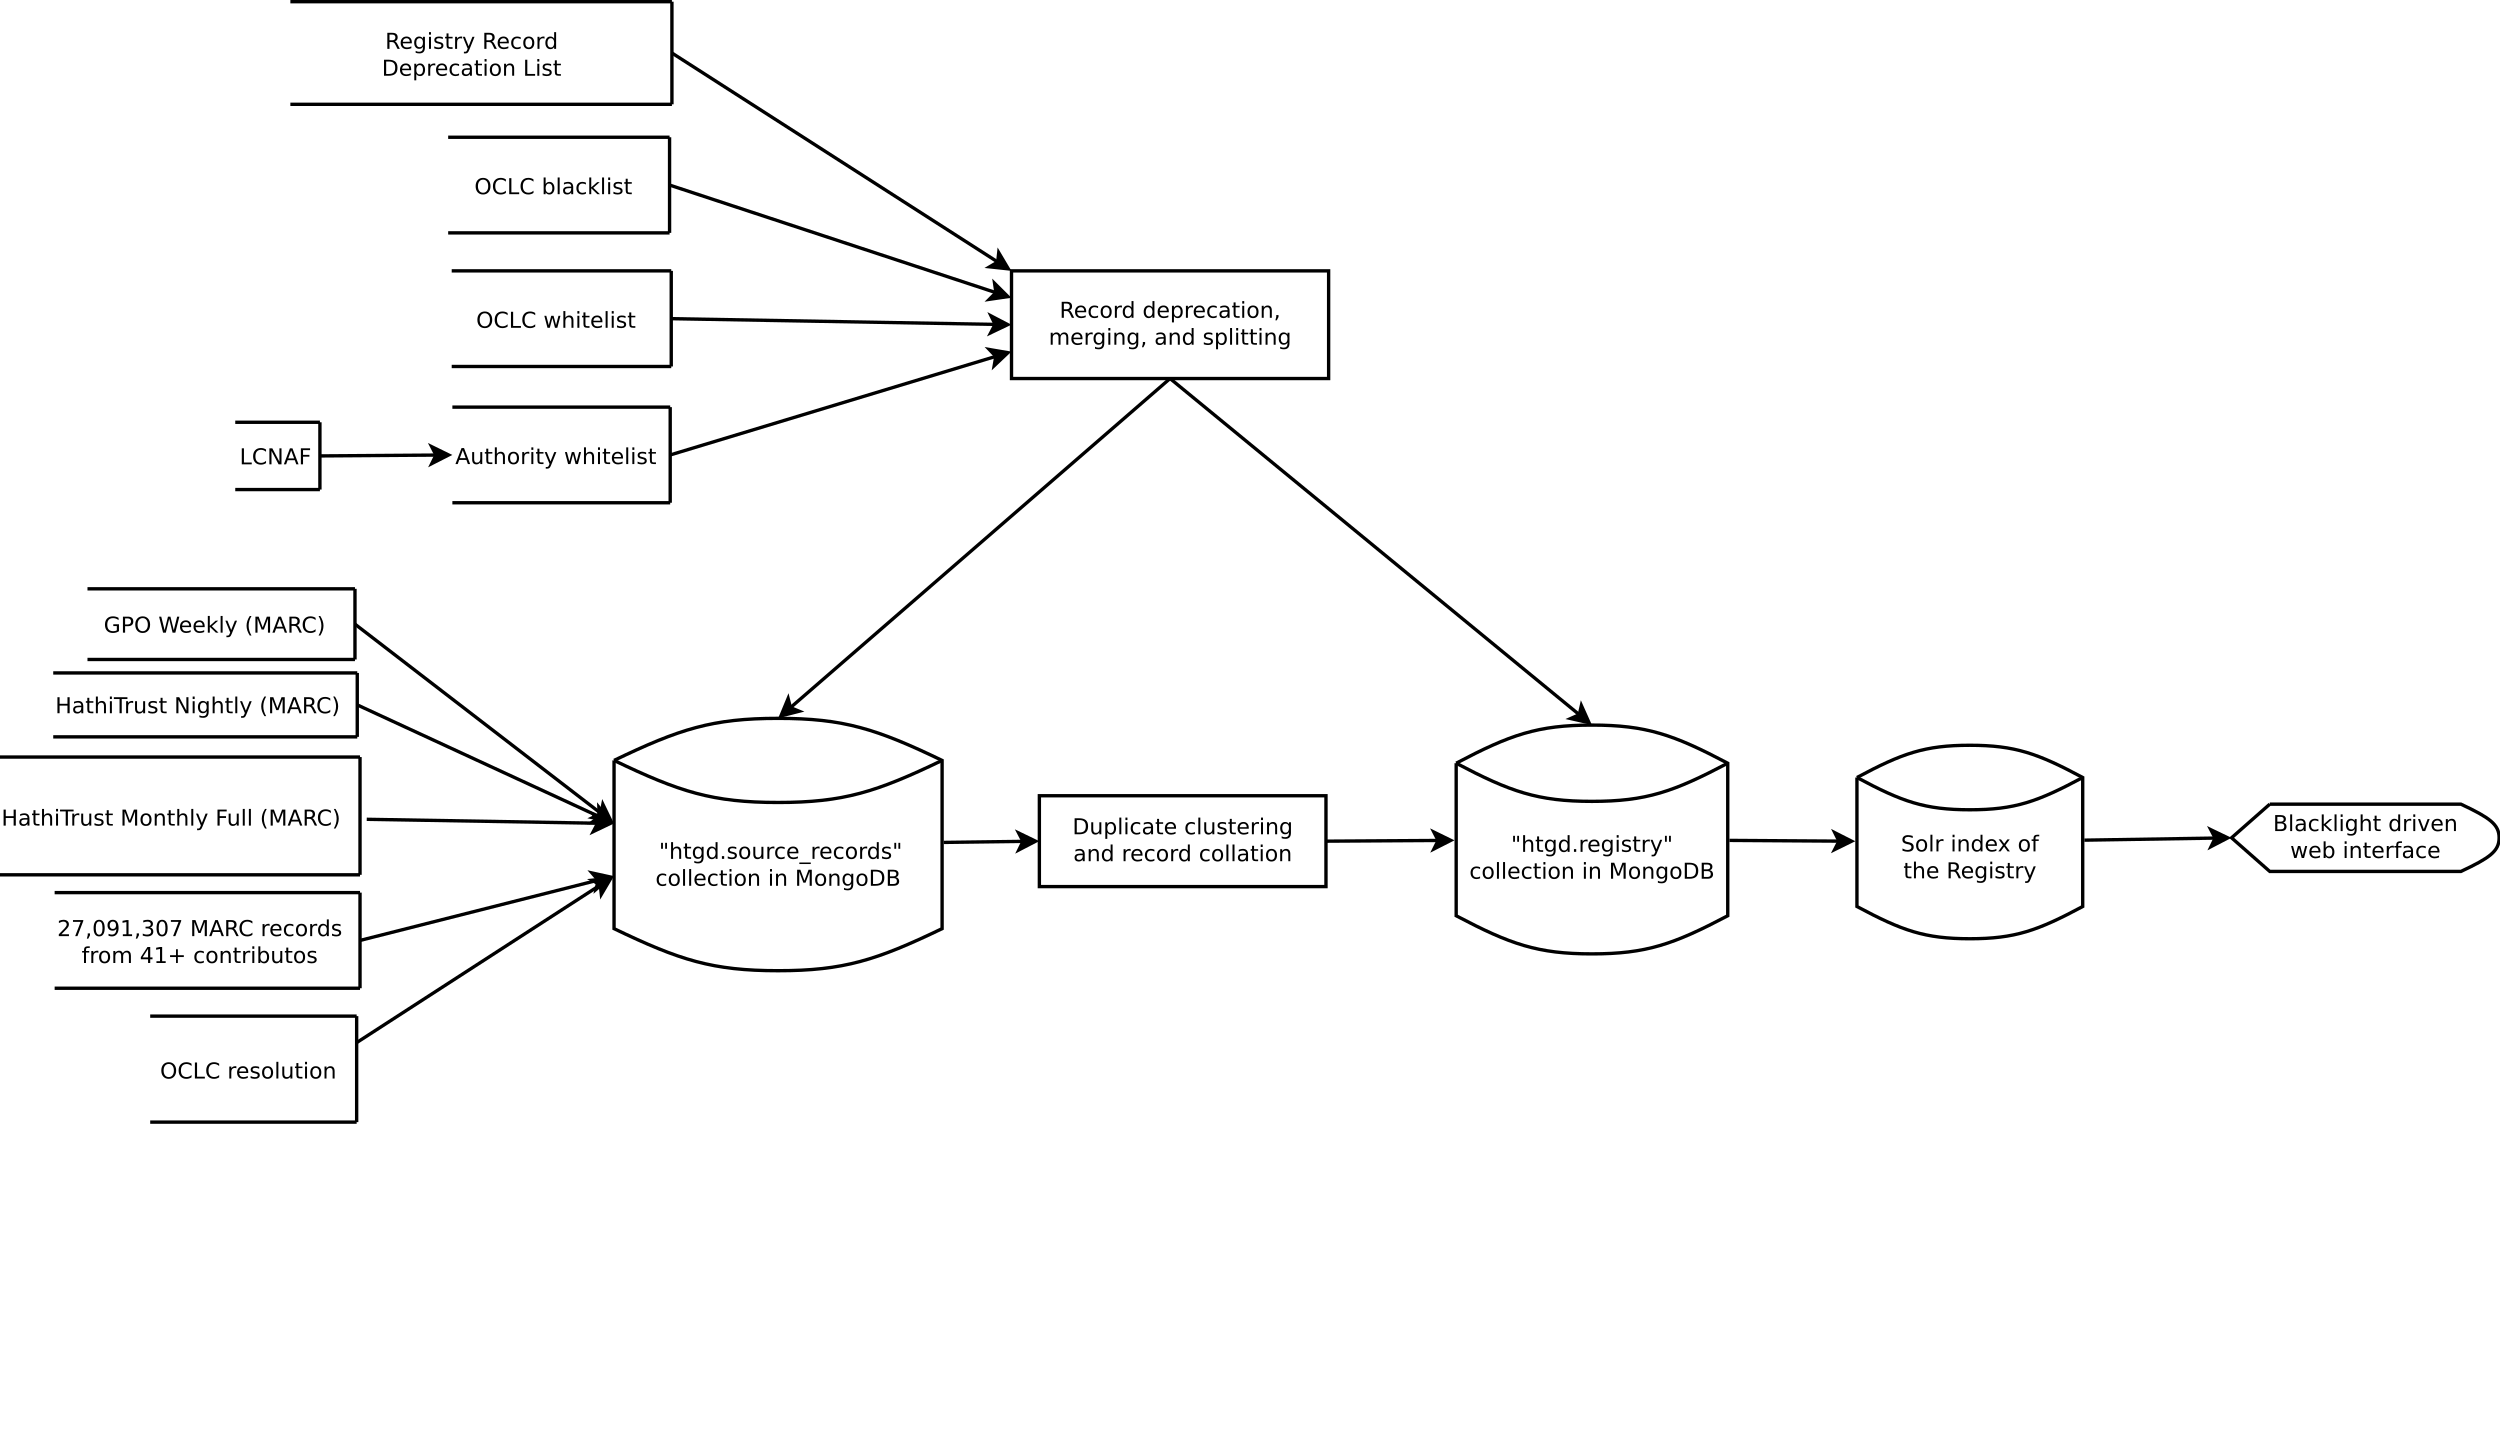 <?xml version="1.0" encoding="UTF-8"?>
<svg xmlns="http://www.w3.org/2000/svg" xmlns:xlink="http://www.w3.org/1999/xlink" width="1592pt" height="921pt" viewBox="0 0 1592 921" version="1.1">
<defs>
<g>
<symbol overflow="visible" id="glyph0-0">
<path style="stroke:none;" d="M 0.703 2.469 L 0.703 -9.875 L 7.703 -9.875 L 7.703 2.469 Z M 1.484 1.703 L 6.922 1.703 L 6.922 -9.078 L 1.484 -9.078 Z M 1.484 1.703 "/>
</symbol>
<symbol overflow="visible" id="glyph0-1">
<path style="stroke:none;" d="M 2.516 -10.203 L 2.516 -6.406 L 1.344 -6.406 L 1.344 -10.203 Z M 5.094 -10.203 L 5.094 -6.406 L 3.938 -6.406 L 3.938 -10.203 Z M 5.094 -10.203 "/>
</symbol>
<symbol overflow="visible" id="glyph0-2">
<path style="stroke:none;" d="M 7.688 -4.625 L 7.688 0 L 6.422 0 L 6.422 -4.578 C 6.422 -5.305 6.281 -5.848 6 -6.203 C 5.719 -6.566 5.297 -6.75 4.734 -6.75 C 4.055 -6.75 3.52 -6.531 3.125 -6.094 C 2.727 -5.664 2.531 -5.078 2.531 -4.328 L 2.531 0 L 1.266 0 L 1.266 -10.641 L 2.531 -10.641 L 2.531 -6.469 C 2.832 -6.926 3.188 -7.27 3.594 -7.5 C 4.008 -7.727 4.484 -7.844 5.016 -7.844 C 5.891 -7.844 6.551 -7.566 7 -7.016 C 7.457 -6.473 7.688 -5.676 7.688 -4.625 Z M 7.688 -4.625 "/>
</symbol>
<symbol overflow="visible" id="glyph0-3">
<path style="stroke:none;" d="M 2.562 -9.828 L 2.562 -7.656 L 5.156 -7.656 L 5.156 -6.672 L 2.562 -6.672 L 2.562 -2.516 C 2.562 -1.898 2.645 -1.5 2.812 -1.312 C 2.988 -1.133 3.336 -1.047 3.859 -1.047 L 5.156 -1.047 L 5.156 0 L 3.859 0 C 2.891 0 2.219 -0.18 1.844 -0.547 C 1.477 -0.91 1.297 -1.566 1.297 -2.516 L 1.297 -6.672 L 0.375 -6.672 L 0.375 -7.656 L 1.297 -7.656 L 1.297 -9.828 Z M 2.562 -9.828 "/>
</symbol>
<symbol overflow="visible" id="glyph0-4">
<path style="stroke:none;" d="M 6.359 -3.922 C 6.359 -4.828 6.172 -5.531 5.797 -6.031 C 5.422 -6.531 4.895 -6.781 4.219 -6.781 C 3.539 -6.781 3.016 -6.531 2.641 -6.031 C 2.266 -5.531 2.078 -4.828 2.078 -3.922 C 2.078 -3.016 2.266 -2.305 2.641 -1.797 C 3.016 -1.297 3.539 -1.047 4.219 -1.047 C 4.895 -1.047 5.422 -1.297 5.797 -1.797 C 6.172 -2.305 6.359 -3.016 6.359 -3.922 Z M 7.609 -0.953 C 7.609 0.348 7.316 1.316 6.734 1.953 C 6.16 2.586 5.281 2.906 4.094 2.906 C 3.645 2.906 3.223 2.875 2.828 2.812 C 2.441 2.75 2.066 2.648 1.703 2.516 L 1.703 1.281 C 2.066 1.488 2.426 1.641 2.781 1.734 C 3.145 1.828 3.516 1.875 3.891 1.875 C 4.711 1.875 5.328 1.656 5.734 1.219 C 6.148 0.789 6.359 0.145 6.359 -0.719 L 6.359 -1.344 C 6.098 -0.895 5.766 -0.555 5.359 -0.328 C 4.953 -0.109 4.469 0 3.906 0 C 2.969 0 2.207 -0.352 1.625 -1.062 C 1.051 -1.781 0.766 -2.734 0.766 -3.922 C 0.766 -5.098 1.051 -6.047 1.625 -6.766 C 2.207 -7.484 2.969 -7.844 3.906 -7.844 C 4.469 -7.844 4.953 -7.727 5.359 -7.5 C 5.766 -7.281 6.098 -6.945 6.359 -6.5 L 6.359 -7.656 L 7.609 -7.656 Z M 7.609 -0.953 "/>
</symbol>
<symbol overflow="visible" id="glyph0-5">
<path style="stroke:none;" d="M 6.359 -6.5 L 6.359 -10.641 L 7.609 -10.641 L 7.609 0 L 6.359 0 L 6.359 -1.156 C 6.098 -0.695 5.766 -0.352 5.359 -0.125 C 4.953 0.094 4.469 0.203 3.906 0.203 C 2.977 0.203 2.223 -0.164 1.641 -0.906 C 1.055 -1.645 0.766 -2.617 0.766 -3.828 C 0.766 -5.023 1.055 -5.992 1.641 -6.734 C 2.223 -7.473 2.977 -7.844 3.906 -7.844 C 4.469 -7.844 4.953 -7.727 5.359 -7.5 C 5.766 -7.281 6.098 -6.945 6.359 -6.5 Z M 2.078 -3.828 C 2.078 -2.898 2.266 -2.172 2.641 -1.641 C 3.023 -1.117 3.551 -0.859 4.219 -0.859 C 4.875 -0.859 5.395 -1.117 5.781 -1.641 C 6.164 -2.172 6.359 -2.898 6.359 -3.828 C 6.359 -4.742 6.164 -5.461 5.781 -5.984 C 5.395 -6.516 4.875 -6.781 4.219 -6.781 C 3.551 -6.781 3.023 -6.516 2.641 -5.984 C 2.266 -5.461 2.078 -4.742 2.078 -3.828 Z M 2.078 -3.828 "/>
</symbol>
<symbol overflow="visible" id="glyph0-6">
<path style="stroke:none;" d="M 1.5 -1.734 L 2.938 -1.734 L 2.938 0 L 1.5 0 Z M 1.5 -1.734 "/>
</symbol>
<symbol overflow="visible" id="glyph0-7">
<path style="stroke:none;" d="M 6.203 -7.438 L 6.203 -6.234 C 5.848 -6.422 5.477 -6.555 5.094 -6.641 C 4.707 -6.734 4.312 -6.781 3.906 -6.781 C 3.281 -6.781 2.812 -6.688 2.5 -6.5 C 2.188 -6.312 2.031 -6.023 2.031 -5.641 C 2.031 -5.348 2.141 -5.117 2.359 -4.953 C 2.586 -4.785 3.039 -4.629 3.719 -4.484 L 4.141 -4.375 C 5.035 -4.188 5.672 -3.914 6.047 -3.562 C 6.422 -3.219 6.609 -2.734 6.609 -2.109 C 6.609 -1.398 6.328 -0.836 5.766 -0.422 C 5.203 -0.004 4.43 0.203 3.453 0.203 C 3.035 0.203 2.602 0.16 2.156 0.078 C 1.719 -0.004 1.254 -0.125 0.766 -0.281 L 0.766 -1.578 C 1.223 -1.336 1.676 -1.156 2.125 -1.031 C 2.582 -0.914 3.031 -0.859 3.469 -0.859 C 4.062 -0.859 4.516 -0.957 4.828 -1.156 C 5.148 -1.363 5.312 -1.648 5.312 -2.016 C 5.312 -2.359 5.195 -2.617 4.969 -2.797 C 4.738 -2.984 4.234 -3.16 3.453 -3.328 L 3.016 -3.438 C 2.242 -3.594 1.68 -3.844 1.328 -4.188 C 0.984 -4.531 0.812 -4.992 0.812 -5.578 C 0.812 -6.305 1.066 -6.863 1.578 -7.25 C 2.086 -7.645 2.812 -7.844 3.75 -7.844 C 4.219 -7.844 4.656 -7.805 5.062 -7.734 C 5.477 -7.672 5.859 -7.57 6.203 -7.438 Z M 6.203 -7.438 "/>
</symbol>
<symbol overflow="visible" id="glyph0-8">
<path style="stroke:none;" d="M 4.281 -6.781 C 3.613 -6.781 3.082 -6.516 2.688 -5.984 C 2.289 -5.461 2.094 -4.742 2.094 -3.828 C 2.094 -2.91 2.285 -2.188 2.672 -1.656 C 3.066 -1.133 3.602 -0.875 4.281 -0.875 C 4.957 -0.875 5.488 -1.133 5.875 -1.656 C 6.27 -2.188 6.469 -2.91 6.469 -3.828 C 6.469 -4.734 6.27 -5.453 5.875 -5.984 C 5.488 -6.516 4.957 -6.781 4.281 -6.781 Z M 4.281 -7.844 C 5.375 -7.844 6.234 -7.484 6.859 -6.766 C 7.484 -6.055 7.797 -5.078 7.797 -3.828 C 7.797 -2.566 7.484 -1.578 6.859 -0.859 C 6.234 -0.148 5.375 0.203 4.281 0.203 C 3.188 0.203 2.328 -0.148 1.703 -0.859 C 1.078 -1.578 0.766 -2.566 0.766 -3.828 C 0.766 -5.078 1.078 -6.055 1.703 -6.766 C 2.328 -7.484 3.188 -7.844 4.281 -7.844 Z M 4.281 -7.844 "/>
</symbol>
<symbol overflow="visible" id="glyph0-9">
<path style="stroke:none;" d="M 1.188 -3.016 L 1.188 -7.656 L 2.453 -7.656 L 2.453 -3.062 C 2.453 -2.344 2.594 -1.801 2.875 -1.438 C 3.156 -1.07 3.578 -0.891 4.141 -0.891 C 4.816 -0.891 5.352 -1.102 5.75 -1.531 C 6.145 -1.969 6.344 -2.562 6.344 -3.312 L 6.344 -7.656 L 7.609 -7.656 L 7.609 0 L 6.344 0 L 6.344 -1.172 C 6.039 -0.711 5.688 -0.367 5.281 -0.141 C 4.875 0.086 4.406 0.203 3.875 0.203 C 3 0.203 2.332 -0.066 1.875 -0.609 C 1.414 -1.16 1.188 -1.961 1.188 -3.016 Z M 4.359 -7.844 Z M 4.359 -7.844 "/>
</symbol>
<symbol overflow="visible" id="glyph0-10">
<path style="stroke:none;" d="M 5.75 -6.484 C 5.613 -6.566 5.461 -6.625 5.297 -6.656 C 5.129 -6.695 4.945 -6.719 4.75 -6.719 C 4.031 -6.719 3.477 -6.484 3.094 -6.016 C 2.719 -5.555 2.531 -4.895 2.531 -4.031 L 2.531 0 L 1.266 0 L 1.266 -7.656 L 2.531 -7.656 L 2.531 -6.469 C 2.801 -6.938 3.145 -7.281 3.562 -7.5 C 3.988 -7.727 4.504 -7.844 5.109 -7.844 C 5.203 -7.844 5.301 -7.836 5.406 -7.828 C 5.508 -7.816 5.625 -7.797 5.75 -7.766 Z M 5.75 -6.484 "/>
</symbol>
<symbol overflow="visible" id="glyph0-11">
<path style="stroke:none;" d="M 6.828 -7.359 L 6.828 -6.188 C 6.473 -6.383 6.113 -6.531 5.75 -6.625 C 5.395 -6.727 5.035 -6.781 4.672 -6.781 C 3.859 -6.781 3.223 -6.52 2.766 -6 C 2.316 -5.477 2.094 -4.754 2.094 -3.828 C 2.094 -2.891 2.316 -2.16 2.766 -1.641 C 3.223 -1.129 3.859 -0.875 4.672 -0.875 C 5.035 -0.875 5.395 -0.922 5.75 -1.016 C 6.113 -1.109 6.473 -1.254 6.828 -1.453 L 6.828 -0.297 C 6.473 -0.129 6.109 -0.004 5.734 0.078 C 5.359 0.16 4.961 0.203 4.547 0.203 C 3.391 0.203 2.469 -0.156 1.781 -0.875 C 1.102 -1.602 0.766 -2.586 0.766 -3.828 C 0.766 -5.066 1.109 -6.047 1.797 -6.766 C 2.484 -7.484 3.426 -7.844 4.625 -7.844 C 5.008 -7.844 5.383 -7.801 5.75 -7.719 C 6.125 -7.645 6.484 -7.523 6.828 -7.359 Z M 6.828 -7.359 "/>
</symbol>
<symbol overflow="visible" id="glyph0-12">
<path style="stroke:none;" d="M 7.875 -4.141 L 7.875 -3.531 L 2.078 -3.531 C 2.141 -2.664 2.398 -2.004 2.859 -1.547 C 3.328 -1.098 3.977 -0.875 4.812 -0.875 C 5.301 -0.875 5.77 -0.93 6.219 -1.047 C 6.676 -1.16 7.129 -1.336 7.578 -1.578 L 7.578 -0.391 C 7.117 -0.203 6.648 -0.055 6.172 0.047 C 5.703 0.148 5.227 0.203 4.75 0.203 C 3.52 0.203 2.547 -0.148 1.828 -0.859 C 1.117 -1.578 0.766 -2.539 0.766 -3.75 C 0.766 -5.008 1.102 -6.004 1.781 -6.734 C 2.457 -7.473 3.375 -7.844 4.531 -7.844 C 5.562 -7.844 6.375 -7.508 6.969 -6.844 C 7.57 -6.188 7.875 -5.285 7.875 -4.141 Z M 6.609 -4.516 C 6.598 -5.203 6.406 -5.75 6.031 -6.156 C 5.656 -6.57 5.16 -6.781 4.547 -6.781 C 3.836 -6.781 3.27 -6.578 2.844 -6.172 C 2.426 -5.773 2.188 -5.219 2.125 -4.5 Z M 6.609 -4.516 "/>
</symbol>
<symbol overflow="visible" id="glyph0-13">
<path style="stroke:none;" d="M 7.141 2.328 L 7.141 3.297 L -0.141 3.297 L -0.141 2.328 Z M 7.141 2.328 "/>
</symbol>
<symbol overflow="visible" id="glyph0-14">
<path style="stroke:none;" d="M 1.312 -10.641 L 2.578 -10.641 L 2.578 0 L 1.312 0 Z M 1.312 -10.641 "/>
</symbol>
<symbol overflow="visible" id="glyph0-15">
<path style="stroke:none;" d="M 1.312 -7.656 L 2.578 -7.656 L 2.578 0 L 1.312 0 Z M 1.312 -10.641 L 2.578 -10.641 L 2.578 -9.047 L 1.312 -9.047 Z M 1.312 -10.641 "/>
</symbol>
<symbol overflow="visible" id="glyph0-16">
<path style="stroke:none;" d="M 7.688 -4.625 L 7.688 0 L 6.422 0 L 6.422 -4.578 C 6.422 -5.305 6.281 -5.848 6 -6.203 C 5.719 -6.566 5.297 -6.75 4.734 -6.75 C 4.055 -6.75 3.52 -6.531 3.125 -6.094 C 2.727 -5.664 2.531 -5.078 2.531 -4.328 L 2.531 0 L 1.266 0 L 1.266 -7.656 L 2.531 -7.656 L 2.531 -6.469 C 2.832 -6.926 3.188 -7.27 3.594 -7.5 C 4.008 -7.727 4.484 -7.844 5.016 -7.844 C 5.891 -7.844 6.551 -7.566 7 -7.016 C 7.457 -6.473 7.688 -5.676 7.688 -4.625 Z M 7.688 -4.625 "/>
</symbol>
<symbol overflow="visible" id="glyph0-17">
<path style="stroke:none;" d=""/>
</symbol>
<symbol overflow="visible" id="glyph0-18">
<path style="stroke:none;" d="M 1.375 -10.203 L 3.438 -10.203 L 6.031 -3.266 L 8.656 -10.203 L 10.719 -10.203 L 10.719 0 L 9.359 0 L 9.359 -8.969 L 6.734 -1.969 L 5.344 -1.969 L 2.719 -8.969 L 2.719 0 L 1.375 0 Z M 1.375 -10.203 "/>
</symbol>
<symbol overflow="visible" id="glyph0-19">
<path style="stroke:none;" d="M 2.75 -9.078 L 2.75 -1.141 L 4.422 -1.141 C 5.828 -1.141 6.859 -1.457 7.516 -2.094 C 8.172 -2.727 8.5 -3.734 8.5 -5.109 C 8.5 -6.484 8.172 -7.488 7.516 -8.125 C 6.859 -8.758 5.828 -9.078 4.422 -9.078 Z M 1.375 -10.203 L 4.219 -10.203 C 6.188 -10.203 7.633 -9.789 8.562 -8.969 C 9.488 -8.145 9.953 -6.859 9.953 -5.109 C 9.953 -3.348 9.488 -2.055 8.562 -1.234 C 7.633 -0.41 6.188 0 4.219 0 L 1.375 0 Z M 1.375 -10.203 "/>
</symbol>
<symbol overflow="visible" id="glyph0-20">
<path style="stroke:none;" d="M 2.75 -4.875 L 2.75 -1.141 L 4.969 -1.141 C 5.707 -1.141 6.254 -1.289 6.609 -1.594 C 6.973 -1.906 7.156 -2.379 7.156 -3.016 C 7.156 -3.648 6.973 -4.117 6.609 -4.422 C 6.254 -4.723 5.707 -4.875 4.969 -4.875 Z M 2.75 -9.078 L 2.75 -6 L 4.797 -6 C 5.473 -6 5.973 -6.125 6.297 -6.375 C 6.629 -6.625 6.797 -7.008 6.797 -7.531 C 6.797 -8.051 6.629 -8.438 6.297 -8.688 C 5.973 -8.945 5.473 -9.078 4.797 -9.078 Z M 1.375 -10.203 L 4.906 -10.203 C 5.957 -10.203 6.766 -9.984 7.328 -9.547 C 7.898 -9.109 8.188 -8.488 8.188 -7.688 C 8.188 -7.062 8.039 -6.562 7.75 -6.188 C 7.457 -5.82 7.031 -5.594 6.469 -5.5 C 7.145 -5.352 7.672 -5.047 8.047 -4.578 C 8.422 -4.117 8.609 -3.547 8.609 -2.859 C 8.609 -1.941 8.297 -1.234 7.672 -0.734 C 7.055 -0.242 6.176 0 5.031 0 L 1.375 0 Z M 1.375 -10.203 "/>
</symbol>
<symbol overflow="visible" id="glyph0-21">
<path style="stroke:none;" d="M 4.5 0.719 C 4.145 1.625 3.797 2.211 3.453 2.484 C 3.117 2.766 2.672 2.906 2.109 2.906 L 1.109 2.906 L 1.109 1.859 L 1.844 1.859 C 2.188 1.859 2.453 1.773 2.641 1.609 C 2.836 1.453 3.051 1.066 3.281 0.453 L 3.516 -0.125 L 0.422 -7.656 L 1.75 -7.656 L 4.141 -1.672 L 6.531 -7.656 L 7.875 -7.656 Z M 4.5 0.719 "/>
</symbol>
<symbol overflow="visible" id="glyph0-22">
<path style="stroke:none;" d="M 5.516 -9.266 C 4.516 -9.266 3.719 -8.891 3.125 -8.141 C 2.539 -7.398 2.25 -6.383 2.25 -5.094 C 2.25 -3.812 2.539 -2.797 3.125 -2.047 C 3.719 -1.297 4.516 -0.922 5.516 -0.922 C 6.516 -0.922 7.305 -1.297 7.891 -2.047 C 8.484 -2.797 8.781 -3.812 8.781 -5.094 C 8.781 -6.383 8.484 -7.398 7.891 -8.141 C 7.305 -8.891 6.516 -9.266 5.516 -9.266 Z M 5.516 -10.391 C 6.941 -10.391 8.082 -9.91 8.938 -8.953 C 9.801 -7.992 10.234 -6.707 10.234 -5.094 C 10.234 -3.488 9.801 -2.203 8.938 -1.234 C 8.082 -0.273 6.941 0.203 5.516 0.203 C 4.078 0.203 2.926 -0.273 2.062 -1.234 C 1.207 -2.191 0.781 -3.477 0.781 -5.094 C 0.781 -6.707 1.207 -7.992 2.062 -8.953 C 2.926 -9.91 4.078 -10.391 5.516 -10.391 Z M 5.516 -10.391 "/>
</symbol>
<symbol overflow="visible" id="glyph0-23">
<path style="stroke:none;" d="M 9.016 -9.422 L 9.016 -7.969 C 8.547 -8.395 8.047 -8.711 7.516 -8.922 C 6.992 -9.141 6.441 -9.25 5.859 -9.25 C 4.691 -9.25 3.797 -8.891 3.172 -8.172 C 2.555 -7.461 2.25 -6.438 2.25 -5.094 C 2.25 -3.75 2.555 -2.719 3.172 -2 C 3.797 -1.289 4.691 -0.938 5.859 -0.938 C 6.441 -0.938 6.992 -1.039 7.516 -1.25 C 8.047 -1.469 8.547 -1.797 9.016 -2.234 L 9.016 -0.781 C 8.535 -0.457 8.023 -0.211 7.484 -0.047 C 6.941 0.117 6.367 0.203 5.766 0.203 C 4.223 0.203 3.004 -0.27 2.109 -1.219 C 1.223 -2.164 0.781 -3.457 0.781 -5.094 C 0.781 -6.727 1.223 -8.02 2.109 -8.969 C 3.004 -9.914 4.223 -10.391 5.766 -10.391 C 6.379 -10.391 6.957 -10.305 7.5 -10.141 C 8.039 -9.984 8.547 -9.742 9.016 -9.422 Z M 9.016 -9.422 "/>
</symbol>
<symbol overflow="visible" id="glyph0-24">
<path style="stroke:none;" d="M 1.375 -10.203 L 2.75 -10.203 L 2.75 -1.156 L 7.719 -1.156 L 7.719 0 L 1.375 0 Z M 1.375 -10.203 "/>
</symbol>
<symbol overflow="visible" id="glyph0-25">
<path style="stroke:none;" d="M 6.812 -3.828 C 6.812 -4.742 6.617 -5.461 6.234 -5.984 C 5.859 -6.516 5.336 -6.781 4.672 -6.781 C 4.004 -6.781 3.477 -6.516 3.094 -5.984 C 2.719 -5.461 2.531 -4.742 2.531 -3.828 C 2.531 -2.898 2.719 -2.172 3.094 -1.641 C 3.477 -1.117 4.004 -0.859 4.672 -0.859 C 5.336 -0.859 5.859 -1.117 6.234 -1.641 C 6.617 -2.172 6.812 -2.898 6.812 -3.828 Z M 2.531 -6.5 C 2.801 -6.945 3.133 -7.281 3.531 -7.5 C 3.938 -7.727 4.422 -7.844 4.984 -7.844 C 5.91 -7.844 6.664 -7.473 7.25 -6.734 C 7.832 -5.992 8.125 -5.023 8.125 -3.828 C 8.125 -2.617 7.832 -1.645 7.25 -0.906 C 6.664 -0.164 5.91 0.203 4.984 0.203 C 4.422 0.203 3.938 0.094 3.531 -0.125 C 3.133 -0.352 2.801 -0.695 2.531 -1.156 L 2.531 0 L 1.266 0 L 1.266 -10.641 L 2.531 -10.641 Z M 2.531 -6.5 "/>
</symbol>
<symbol overflow="visible" id="glyph0-26">
<path style="stroke:none;" d="M 4.797 -3.844 C 3.785 -3.844 3.082 -3.727 2.688 -3.5 C 2.289 -3.27 2.094 -2.875 2.094 -2.312 C 2.094 -1.863 2.238 -1.508 2.531 -1.25 C 2.832 -0.988 3.234 -0.859 3.734 -0.859 C 4.43 -0.859 4.988 -1.102 5.406 -1.594 C 5.832 -2.094 6.047 -2.75 6.047 -3.562 L 6.047 -3.844 Z M 7.312 -4.375 L 7.312 0 L 6.047 0 L 6.047 -1.156 C 5.766 -0.695 5.406 -0.352 4.969 -0.125 C 4.539 0.094 4.02 0.203 3.406 0.203 C 2.625 0.203 2 -0.016 1.531 -0.453 C 1.07 -0.898 0.844 -1.492 0.844 -2.234 C 0.844 -3.086 1.129 -3.734 1.703 -4.172 C 2.285 -4.609 3.145 -4.828 4.281 -4.828 L 6.047 -4.828 L 6.047 -4.953 C 6.047 -5.535 5.852 -5.984 5.469 -6.297 C 5.094 -6.617 4.562 -6.781 3.875 -6.781 C 3.438 -6.781 3.008 -6.723 2.594 -6.609 C 2.176 -6.504 1.781 -6.348 1.406 -6.141 L 1.406 -7.312 C 1.863 -7.488 2.305 -7.617 2.734 -7.703 C 3.172 -7.797 3.594 -7.844 4 -7.844 C 5.113 -7.844 5.941 -7.555 6.484 -6.984 C 7.035 -6.41 7.312 -5.539 7.312 -4.375 Z M 7.312 -4.375 "/>
</symbol>
<symbol overflow="visible" id="glyph0-27">
<path style="stroke:none;" d="M 1.266 -10.641 L 2.531 -10.641 L 2.531 -4.359 L 6.297 -7.656 L 7.891 -7.656 L 3.828 -4.078 L 8.062 0 L 6.422 0 L 2.531 -3.734 L 2.531 0 L 1.266 0 Z M 1.266 -10.641 "/>
</symbol>
<symbol overflow="visible" id="glyph0-28">
<path style="stroke:none;" d="M 0.594 -7.656 L 1.844 -7.656 L 3.422 -1.688 L 4.984 -7.656 L 6.469 -7.656 L 8.047 -1.688 L 9.609 -7.656 L 10.859 -7.656 L 8.859 0 L 7.375 0 L 5.734 -6.281 L 4.078 0 L 2.594 0 Z M 0.594 -7.656 "/>
</symbol>
<symbol overflow="visible" id="glyph0-29">
<path style="stroke:none;" d="M 4.781 -8.844 L 2.906 -3.766 L 6.672 -3.766 Z M 4 -10.203 L 5.578 -10.203 L 9.469 0 L 8.031 0 L 7.094 -2.625 L 2.5 -2.625 L 1.562 0 L 0.109 0 Z M 4 -10.203 "/>
</symbol>
<symbol overflow="visible" id="glyph0-30">
<path style="stroke:none;" d="M 8.328 -1.453 L 8.328 -4.203 L 6.078 -4.203 L 6.078 -5.328 L 9.703 -5.328 L 9.703 -0.953 C 9.172 -0.578 8.582 -0.289 7.938 -0.094 C 7.289 0.102 6.602 0.203 5.875 0.203 C 4.281 0.203 3.031 -0.258 2.125 -1.188 C 1.227 -2.125 0.781 -3.426 0.781 -5.094 C 0.781 -6.758 1.227 -8.055 2.125 -8.984 C 3.031 -9.922 4.281 -10.391 5.875 -10.391 C 6.539 -10.391 7.172 -10.305 7.766 -10.141 C 8.367 -9.984 8.926 -9.742 9.438 -9.422 L 9.438 -7.953 C 8.926 -8.379 8.383 -8.703 7.812 -8.922 C 7.238 -9.141 6.633 -9.25 6 -9.25 C 4.75 -9.25 3.812 -8.898 3.188 -8.203 C 2.562 -7.516 2.25 -6.477 2.25 -5.094 C 2.25 -3.719 2.562 -2.68 3.188 -1.984 C 3.812 -1.285 4.75 -0.938 6 -0.938 C 6.488 -0.938 6.922 -0.977 7.297 -1.062 C 7.68 -1.145 8.023 -1.273 8.328 -1.453 Z M 8.328 -1.453 "/>
</symbol>
<symbol overflow="visible" id="glyph0-31">
<path style="stroke:none;" d="M 2.75 -9.078 L 2.75 -5.234 L 4.484 -5.234 C 5.129 -5.234 5.629 -5.398 5.984 -5.734 C 6.336 -6.066 6.516 -6.539 6.516 -7.156 C 6.516 -7.77 6.336 -8.242 5.984 -8.578 C 5.629 -8.91 5.129 -9.078 4.484 -9.078 Z M 1.375 -10.203 L 4.484 -10.203 C 5.629 -10.203 6.492 -9.941 7.078 -9.422 C 7.672 -8.91 7.969 -8.156 7.969 -7.156 C 7.969 -6.145 7.672 -5.383 7.078 -4.875 C 6.492 -4.363 5.629 -4.109 4.484 -4.109 L 2.75 -4.109 L 2.75 0 L 1.375 0 Z M 1.375 -10.203 "/>
</symbol>
<symbol overflow="visible" id="glyph0-32">
<path style="stroke:none;" d="M 0.469 -10.203 L 1.859 -10.203 L 4 -1.578 L 6.141 -10.203 L 7.703 -10.203 L 9.844 -1.578 L 11.984 -10.203 L 13.391 -10.203 L 10.828 0 L 9.078 0 L 6.938 -8.859 L 4.766 0 L 3.016 0 Z M 0.469 -10.203 "/>
</symbol>
<symbol overflow="visible" id="glyph0-33">
<path style="stroke:none;" d="M 4.344 -10.625 C 3.727 -9.57 3.27 -8.531 2.969 -7.5 C 2.676 -6.477 2.531 -5.441 2.531 -4.391 C 2.531 -3.336 2.68 -2.297 2.984 -1.266 C 3.285 -0.234 3.738 0.801 4.344 1.844 L 3.25 1.844 C 2.562 0.77 2.047 -0.281 1.703 -1.312 C 1.367 -2.344 1.203 -3.367 1.203 -4.391 C 1.203 -5.41 1.367 -6.438 1.703 -7.469 C 2.047 -8.5 2.562 -9.551 3.25 -10.625 Z M 4.344 -10.625 "/>
</symbol>
<symbol overflow="visible" id="glyph0-34">
<path style="stroke:none;" d="M 6.219 -4.781 C 6.508 -4.688 6.797 -4.473 7.078 -4.141 C 7.359 -3.816 7.641 -3.367 7.922 -2.797 L 9.328 0 L 7.844 0 L 6.531 -2.625 C 6.195 -3.301 5.867 -3.75 5.547 -3.969 C 5.234 -4.195 4.805 -4.312 4.266 -4.312 L 2.75 -4.312 L 2.75 0 L 1.375 0 L 1.375 -10.203 L 4.484 -10.203 C 5.648 -10.203 6.52 -9.957 7.094 -9.469 C 7.676 -8.988 7.969 -8.254 7.969 -7.266 C 7.969 -6.617 7.816 -6.082 7.516 -5.656 C 7.211 -5.238 6.781 -4.945 6.219 -4.781 Z M 2.75 -9.078 L 2.75 -5.453 L 4.484 -5.453 C 5.148 -5.453 5.656 -5.602 6 -5.906 C 6.344 -6.219 6.516 -6.672 6.516 -7.266 C 6.516 -7.859 6.344 -8.305 6 -8.609 C 5.656 -8.922 5.148 -9.078 4.484 -9.078 Z M 2.75 -9.078 "/>
</symbol>
<symbol overflow="visible" id="glyph0-35">
<path style="stroke:none;" d="M 1.125 -10.625 L 2.219 -10.625 C 2.895 -9.551 3.406 -8.5 3.75 -7.469 C 4.094 -6.438 4.266 -5.41 4.266 -4.391 C 4.266 -3.367 4.094 -2.344 3.75 -1.312 C 3.406 -0.281 2.895 0.77 2.219 1.844 L 1.125 1.844 C 1.727 0.801 2.176 -0.234 2.469 -1.266 C 2.77 -2.297 2.922 -3.336 2.922 -4.391 C 2.922 -5.441 2.77 -6.477 2.469 -7.5 C 2.176 -8.531 1.727 -9.57 1.125 -10.625 Z M 1.125 -10.625 "/>
</symbol>
<symbol overflow="visible" id="glyph0-36">
<path style="stroke:none;" d="M 1.375 -10.203 L 2.75 -10.203 L 2.75 -6.016 L 7.766 -6.016 L 7.766 -10.203 L 9.156 -10.203 L 9.156 0 L 7.766 0 L 7.766 -4.859 L 2.75 -4.859 L 2.75 0 L 1.375 0 Z M 1.375 -10.203 "/>
</symbol>
<symbol overflow="visible" id="glyph0-37">
<path style="stroke:none;" d="M -0.047 -10.203 L 8.594 -10.203 L 8.594 -9.047 L 4.969 -9.047 L 4.969 0 L 3.578 0 L 3.578 -9.047 L -0.047 -9.047 Z M -0.047 -10.203 "/>
</symbol>
<symbol overflow="visible" id="glyph0-38">
<path style="stroke:none;" d="M 1.375 -10.203 L 3.234 -10.203 L 7.766 -1.672 L 7.766 -10.203 L 9.094 -10.203 L 9.094 0 L 7.234 0 L 2.719 -8.531 L 2.719 0 L 1.375 0 Z M 1.375 -10.203 "/>
</symbol>
<symbol overflow="visible" id="glyph0-39">
<path style="stroke:none;" d="M 1.375 -10.203 L 7.234 -10.203 L 7.234 -9.047 L 2.75 -9.047 L 2.75 -6.031 L 6.797 -6.031 L 6.797 -4.875 L 2.75 -4.875 L 2.75 0 L 1.375 0 Z M 1.375 -10.203 "/>
</symbol>
<symbol overflow="visible" id="glyph0-40">
<path style="stroke:none;" d="M 2.688 -1.156 L 7.5 -1.156 L 7.5 0 L 1.031 0 L 1.031 -1.156 C 1.551 -1.695 2.266 -2.426 3.172 -3.344 C 4.078 -4.258 4.645 -4.848 4.875 -5.109 C 5.312 -5.609 5.617 -6.031 5.797 -6.375 C 5.973 -6.719 6.062 -7.055 6.062 -7.391 C 6.062 -7.93 5.867 -8.375 5.484 -8.719 C 5.109 -9.062 4.613 -9.234 4 -9.234 C 3.57 -9.234 3.117 -9.156 2.641 -9 C 2.16 -8.852 1.645 -8.625 1.094 -8.312 L 1.094 -9.719 C 1.645 -9.938 2.16 -10.102 2.641 -10.219 C 3.129 -10.332 3.578 -10.391 3.984 -10.391 C 5.035 -10.391 5.875 -10.125 6.5 -9.594 C 7.133 -9.07 7.453 -8.367 7.453 -7.484 C 7.453 -7.055 7.375 -6.656 7.219 -6.281 C 7.062 -5.906 6.773 -5.461 6.359 -4.953 C 6.242 -4.828 5.879 -4.445 5.266 -3.812 C 4.66 -3.176 3.801 -2.289 2.688 -1.156 Z M 2.688 -1.156 "/>
</symbol>
<symbol overflow="visible" id="glyph0-41">
<path style="stroke:none;" d="M 1.156 -10.203 L 7.719 -10.203 L 7.719 -9.625 L 4 0 L 2.562 0 L 6.047 -9.047 L 1.156 -9.047 Z M 1.156 -10.203 "/>
</symbol>
<symbol overflow="visible" id="glyph0-42">
<path style="stroke:none;" d="M 1.641 -1.734 L 3.078 -1.734 L 3.078 -0.562 L 1.969 1.625 L 1.078 1.625 L 1.641 -0.562 Z M 1.641 -1.734 "/>
</symbol>
<symbol overflow="visible" id="glyph0-43">
<path style="stroke:none;" d="M 4.453 -9.297 C 3.742 -9.297 3.207 -8.945 2.844 -8.25 C 2.488 -7.551 2.312 -6.5 2.312 -5.094 C 2.312 -3.695 2.488 -2.645 2.844 -1.938 C 3.207 -1.238 3.742 -0.891 4.453 -0.891 C 5.172 -0.891 5.707 -1.238 6.062 -1.938 C 6.414 -2.645 6.594 -3.695 6.594 -5.094 C 6.594 -6.5 6.414 -7.551 6.062 -8.25 C 5.707 -8.945 5.172 -9.297 4.453 -9.297 Z M 4.453 -10.391 C 5.598 -10.391 6.473 -9.938 7.078 -9.031 C 7.68 -8.125 7.984 -6.812 7.984 -5.094 C 7.984 -3.375 7.68 -2.062 7.078 -1.156 C 6.473 -0.25 5.598 0.203 4.453 0.203 C 3.305 0.203 2.43 -0.25 1.828 -1.156 C 1.223 -2.062 0.922 -3.375 0.922 -5.094 C 0.922 -6.812 1.223 -8.125 1.828 -9.031 C 2.43 -9.938 3.305 -10.391 4.453 -10.391 Z M 4.453 -10.391 "/>
</symbol>
<symbol overflow="visible" id="glyph0-44">
<path style="stroke:none;" d="M 1.531 -0.219 L 1.531 -1.469 C 1.883 -1.301 2.238 -1.176 2.594 -1.094 C 2.945 -1.008 3.297 -0.969 3.641 -0.969 C 4.547 -0.969 5.238 -1.27 5.719 -1.875 C 6.207 -2.488 6.484 -3.422 6.547 -4.672 C 6.285 -4.285 5.953 -3.984 5.547 -3.766 C 5.141 -3.555 4.691 -3.453 4.203 -3.453 C 3.18 -3.453 2.367 -3.758 1.766 -4.375 C 1.172 -5 0.875 -5.848 0.875 -6.922 C 0.875 -7.961 1.18 -8.801 1.797 -9.438 C 2.422 -10.07 3.25 -10.391 4.281 -10.391 C 5.469 -10.391 6.367 -9.938 6.984 -9.031 C 7.609 -8.125 7.922 -6.812 7.922 -5.094 C 7.922 -3.488 7.539 -2.203 6.781 -1.234 C 6.02 -0.273 4.992 0.203 3.703 0.203 C 3.348 0.203 2.992 0.164 2.641 0.094 C 2.285 0.031 1.914 -0.07 1.531 -0.219 Z M 4.281 -4.547 C 4.906 -4.547 5.395 -4.754 5.75 -5.172 C 6.113 -5.598 6.297 -6.18 6.297 -6.922 C 6.297 -7.648 6.113 -8.227 5.75 -8.656 C 5.395 -9.082 4.906 -9.297 4.281 -9.297 C 3.664 -9.297 3.176 -9.082 2.812 -8.656 C 2.445 -8.227 2.266 -7.648 2.266 -6.922 C 2.266 -6.18 2.445 -5.598 2.812 -5.172 C 3.176 -4.754 3.664 -4.547 4.281 -4.547 Z M 4.281 -4.547 "/>
</symbol>
<symbol overflow="visible" id="glyph0-45">
<path style="stroke:none;" d="M 1.734 -1.156 L 4 -1.156 L 4 -8.953 L 1.531 -8.453 L 1.531 -9.719 L 3.984 -10.203 L 5.359 -10.203 L 5.359 -1.156 L 7.609 -1.156 L 7.609 0 L 1.734 0 Z M 1.734 -1.156 "/>
</symbol>
<symbol overflow="visible" id="glyph0-46">
<path style="stroke:none;" d="M 5.688 -5.5 C 6.344 -5.363 6.852 -5.07 7.219 -4.625 C 7.594 -4.176 7.781 -3.625 7.781 -2.969 C 7.781 -1.957 7.43 -1.176 6.734 -0.625 C 6.047 -0.07 5.066 0.203 3.797 0.203 C 3.367 0.203 2.926 0.156 2.469 0.062 C 2.02 -0.02 1.551 -0.145 1.062 -0.312 L 1.062 -1.641 C 1.445 -1.422 1.867 -1.254 2.328 -1.141 C 2.785 -1.023 3.258 -0.969 3.75 -0.969 C 4.613 -0.969 5.27 -1.133 5.719 -1.469 C 6.176 -1.812 6.406 -2.312 6.406 -2.969 C 6.406 -3.57 6.191 -4.039 5.766 -4.375 C 5.348 -4.719 4.766 -4.891 4.016 -4.891 L 2.828 -4.891 L 2.828 -6.016 L 4.078 -6.016 C 4.754 -6.016 5.27 -6.148 5.625 -6.422 C 5.988 -6.703 6.172 -7.098 6.172 -7.609 C 6.172 -8.129 5.984 -8.531 5.609 -8.812 C 5.242 -9.094 4.711 -9.234 4.016 -9.234 C 3.641 -9.234 3.234 -9.191 2.797 -9.109 C 2.367 -9.023 1.895 -8.895 1.375 -8.719 L 1.375 -9.953 C 1.895 -10.098 2.383 -10.207 2.844 -10.281 C 3.301 -10.352 3.734 -10.391 4.141 -10.391 C 5.191 -10.391 6.02 -10.148 6.625 -9.672 C 7.238 -9.203 7.547 -8.562 7.547 -7.75 C 7.547 -7.176 7.383 -6.695 7.062 -6.312 C 6.738 -5.926 6.281 -5.656 5.688 -5.5 Z M 5.688 -5.5 "/>
</symbol>
<symbol overflow="visible" id="glyph0-47">
<path style="stroke:none;" d="M 5.203 -10.641 L 5.203 -9.594 L 4 -9.594 C 3.539 -9.594 3.223 -9.5 3.047 -9.312 C 2.879 -9.133 2.797 -8.805 2.797 -8.328 L 2.797 -7.656 L 4.859 -7.656 L 4.859 -6.672 L 2.797 -6.672 L 2.797 0 L 1.531 0 L 1.531 -6.672 L 0.328 -6.672 L 0.328 -7.656 L 1.531 -7.656 L 1.531 -8.188 C 1.531 -9.039 1.727 -9.66 2.125 -10.047 C 2.52 -10.441 3.145 -10.641 4 -10.641 Z M 5.203 -10.641 "/>
</symbol>
<symbol overflow="visible" id="glyph0-48">
<path style="stroke:none;" d="M 7.281 -6.188 C 7.594 -6.75 7.969 -7.164 8.406 -7.438 C 8.844 -7.707 9.359 -7.844 9.953 -7.844 C 10.754 -7.844 11.367 -7.562 11.797 -7 C 12.234 -6.445 12.453 -5.656 12.453 -4.625 L 12.453 0 L 11.188 0 L 11.188 -4.578 C 11.188 -5.316 11.055 -5.863 10.797 -6.219 C 10.535 -6.57 10.141 -6.75 9.609 -6.75 C 8.953 -6.75 8.438 -6.531 8.062 -6.094 C 7.688 -5.664 7.5 -5.078 7.5 -4.328 L 7.5 0 L 6.234 0 L 6.234 -4.578 C 6.234 -5.316 6.102 -5.863 5.844 -6.219 C 5.582 -6.57 5.18 -6.75 4.641 -6.75 C 3.992 -6.75 3.477 -6.531 3.094 -6.094 C 2.719 -5.656 2.531 -5.066 2.531 -4.328 L 2.531 0 L 1.266 0 L 1.266 -7.656 L 2.531 -7.656 L 2.531 -6.469 C 2.82 -6.938 3.164 -7.281 3.562 -7.5 C 3.969 -7.727 4.445 -7.844 5 -7.844 C 5.551 -7.844 6.02 -7.703 6.406 -7.422 C 6.801 -7.141 7.094 -6.727 7.281 -6.188 Z M 7.281 -6.188 "/>
</symbol>
<symbol overflow="visible" id="glyph0-49">
<path style="stroke:none;" d="M 5.297 -9 L 1.812 -3.562 L 5.297 -3.562 Z M 4.922 -10.203 L 6.672 -10.203 L 6.672 -3.562 L 8.125 -3.562 L 8.125 -2.406 L 6.672 -2.406 L 6.672 0 L 5.297 0 L 5.297 -2.406 L 0.688 -2.406 L 0.688 -3.734 Z M 4.922 -10.203 "/>
</symbol>
<symbol overflow="visible" id="glyph0-50">
<path style="stroke:none;" d="M 6.438 -8.781 L 6.438 -4.969 L 10.25 -4.969 L 10.25 -3.812 L 6.438 -3.812 L 6.438 0 L 5.297 0 L 5.297 -3.812 L 1.484 -3.812 L 1.484 -4.969 L 5.297 -4.969 L 5.297 -8.781 Z M 6.438 -8.781 "/>
</symbol>
<symbol overflow="visible" id="glyph0-51">
<path style="stroke:none;" d="M 2.531 -1.156 L 2.531 2.906 L 1.266 2.906 L 1.266 -7.656 L 2.531 -7.656 L 2.531 -6.5 C 2.801 -6.945 3.133 -7.281 3.531 -7.5 C 3.938 -7.727 4.422 -7.844 4.984 -7.844 C 5.91 -7.844 6.664 -7.473 7.25 -6.734 C 7.832 -5.992 8.125 -5.023 8.125 -3.828 C 8.125 -2.617 7.832 -1.645 7.25 -0.906 C 6.664 -0.164 5.91 0.203 4.984 0.203 C 4.422 0.203 3.938 0.094 3.531 -0.125 C 3.133 -0.352 2.801 -0.695 2.531 -1.156 Z M 6.812 -3.828 C 6.812 -4.742 6.617 -5.461 6.234 -5.984 C 5.859 -6.516 5.336 -6.781 4.672 -6.781 C 4.004 -6.781 3.477 -6.516 3.094 -5.984 C 2.719 -5.461 2.531 -4.742 2.531 -3.828 C 2.531 -2.898 2.719 -2.172 3.094 -1.641 C 3.477 -1.117 4.004 -0.859 4.672 -0.859 C 5.336 -0.859 5.859 -1.117 6.234 -1.641 C 6.617 -2.172 6.812 -2.898 6.812 -3.828 Z M 6.812 -3.828 "/>
</symbol>
<symbol overflow="visible" id="glyph0-52">
<path style="stroke:none;" d="M 7.5 -9.875 L 7.5 -8.531 C 6.969 -8.781 6.469 -8.961 6 -9.078 C 5.539 -9.203 5.094 -9.266 4.656 -9.266 C 3.906 -9.266 3.328 -9.117 2.922 -8.828 C 2.516 -8.535 2.312 -8.125 2.312 -7.594 C 2.312 -7.133 2.445 -6.789 2.719 -6.562 C 2.988 -6.332 3.504 -6.148 4.266 -6.016 L 5.094 -5.844 C 6.125 -5.645 6.883 -5.297 7.375 -4.797 C 7.863 -4.305 8.109 -3.645 8.109 -2.812 C 8.109 -1.82 7.773 -1.07 7.109 -0.562 C 6.453 -0.051 5.484 0.203 4.203 0.203 C 3.711 0.203 3.195 0.145 2.656 0.031 C 2.113 -0.07 1.551 -0.234 0.969 -0.453 L 0.969 -1.875 C 1.531 -1.562 2.078 -1.32 2.609 -1.156 C 3.148 -1 3.68 -0.922 4.203 -0.922 C 4.984 -0.922 5.586 -1.078 6.016 -1.391 C 6.453 -1.703 6.672 -2.145 6.672 -2.719 C 6.672 -3.219 6.516 -3.609 6.203 -3.891 C 5.898 -4.172 5.395 -4.383 4.688 -4.531 L 3.844 -4.688 C 2.812 -4.895 2.066 -5.219 1.609 -5.656 C 1.148 -6.094 0.922 -6.703 0.922 -7.484 C 0.922 -8.379 1.238 -9.086 1.875 -9.609 C 2.508 -10.129 3.383 -10.391 4.5 -10.391 C 4.977 -10.391 5.469 -10.344 5.969 -10.25 C 6.469 -10.164 6.977 -10.039 7.5 -9.875 Z M 7.5 -9.875 "/>
</symbol>
<symbol overflow="visible" id="glyph0-53">
<path style="stroke:none;" d="M 7.688 -7.656 L 4.922 -3.938 L 7.828 0 L 6.344 0 L 4.109 -3.016 L 1.891 0 L 0.406 0 L 3.375 -4 L 0.656 -7.656 L 2.141 -7.656 L 4.172 -4.922 L 6.203 -7.656 Z M 7.688 -7.656 "/>
</symbol>
<symbol overflow="visible" id="glyph0-54">
<path style="stroke:none;" d="M 0.422 -7.656 L 1.75 -7.656 L 4.141 -1.234 L 6.531 -7.656 L 7.875 -7.656 L 5 0 L 3.281 0 Z M 0.422 -7.656 "/>
</symbol>
</g>
</defs>
<g id="surface256271">
<rect x="0" y="0" width="1592" height="921" style="fill:rgb(100%,100%,100%);fill-opacity:1;stroke:none;"/>
<path style="fill-rule:evenodd;fill:rgb(100%,100%,100%);fill-opacity:1;stroke-width:0.1;stroke-linecap:butt;stroke-linejoin:miter;stroke:rgb(0%,0%,0%);stroke-opacity:1;stroke-miterlimit:10;" d="M 20 8.25 C 21.95 7.312 22.925 7 24.875 7 C 26.825 7 27.8 7.312 29.75 8.25 L 29.75 13.25 C 27.8 14.188 26.825 14.5 24.875 14.5 C 22.925 14.5 21.95 14.188 20 13.25 L 20 8.25 " transform="matrix(21.426,0,0,21.426,-37.496,307.469)"/>
<path style="fill:none;stroke-width:0.1;stroke-linecap:butt;stroke-linejoin:miter;stroke:rgb(0%,0%,0%);stroke-opacity:1;stroke-miterlimit:10;" d="M 20 8.25 C 21.95 9.187 22.925 9.5 24.875 9.5 C 26.825 9.5 27.8 9.187 29.75 8.25 " transform="matrix(21.426,0,0,21.426,-37.496,307.469)"/>
<g style="fill:rgb(0%,0%,0%);fill-opacity:1;">
  <use xlink:href="#glyph0-1" x="419.637" y="546.916"/>
  <use xlink:href="#glyph0-2" x="426.076" y="546.916"/>
  <use xlink:href="#glyph0-3" x="434.949" y="546.916"/>
  <use xlink:href="#glyph0-4" x="440.438" y="546.916"/>
  <use xlink:href="#glyph0-5" x="449.325" y="546.916"/>
  <use xlink:href="#glyph0-6" x="458.212" y="546.916"/>
  <use xlink:href="#glyph0-7" x="462.662" y="546.916"/>
  <use xlink:href="#glyph0-8" x="469.956" y="546.916"/>
  <use xlink:href="#glyph0-9" x="478.521" y="546.916"/>
  <use xlink:href="#glyph0-10" x="487.394" y="546.916"/>
  <use xlink:href="#glyph0-11" x="492.843" y="546.916"/>
  <use xlink:href="#glyph0-12" x="500.54" y="546.916"/>
  <use xlink:href="#glyph0-13" x="509.153" y="546.916"/>
  <use xlink:href="#glyph0-10" x="516.153" y="546.916"/>
  <use xlink:href="#glyph0-12" x="521.602" y="546.916"/>
  <use xlink:href="#glyph0-11" x="530.215" y="546.916"/>
  <use xlink:href="#glyph0-8" x="537.912" y="546.916"/>
  <use xlink:href="#glyph0-10" x="546.478" y="546.916"/>
  <use xlink:href="#glyph0-5" x="551.988" y="546.916"/>
  <use xlink:href="#glyph0-7" x="560.874" y="546.916"/>
  <use xlink:href="#glyph0-1" x="568.168" y="546.916"/>
</g>
<g style="fill:rgb(0%,0%,0%);fill-opacity:1;">
  <use xlink:href="#glyph0-11" x="417.398" y="564.057"/>
  <use xlink:href="#glyph0-8" x="425.096" y="564.057"/>
  <use xlink:href="#glyph0-14" x="433.661" y="564.057"/>
  <use xlink:href="#glyph0-14" x="437.551" y="564.057"/>
  <use xlink:href="#glyph0-12" x="441.44" y="564.057"/>
  <use xlink:href="#glyph0-11" x="450.054" y="564.057"/>
  <use xlink:href="#glyph0-3" x="457.751" y="564.057"/>
  <use xlink:href="#glyph0-15" x="463.24" y="564.057"/>
  <use xlink:href="#glyph0-8" x="467.13" y="564.057"/>
  <use xlink:href="#glyph0-16" x="475.695" y="564.057"/>
  <use xlink:href="#glyph0-17" x="484.568" y="564.057"/>
  <use xlink:href="#glyph0-15" x="489.018" y="564.057"/>
  <use xlink:href="#glyph0-16" x="492.908" y="564.057"/>
  <use xlink:href="#glyph0-17" x="501.781" y="564.057"/>
  <use xlink:href="#glyph0-18" x="506.231" y="564.057"/>
  <use xlink:href="#glyph0-8" x="518.31" y="564.057"/>
  <use xlink:href="#glyph0-16" x="526.876" y="564.057"/>
  <use xlink:href="#glyph0-4" x="535.749" y="564.057"/>
  <use xlink:href="#glyph0-8" x="544.636" y="564.057"/>
  <use xlink:href="#glyph0-19" x="553.201" y="564.057"/>
  <use xlink:href="#glyph0-20" x="563.981" y="564.057"/>
</g>
<path style="fill-rule:evenodd;fill:rgb(100%,100%,100%);fill-opacity:1;stroke-width:0.1;stroke-linecap:butt;stroke-linejoin:miter;stroke:rgb(0%,0%,0%);stroke-opacity:1;stroke-miterlimit:10;" d="M 45.029 8.333 C 46.643 7.483 47.45 7.2 49.064 7.2 C 50.679 7.2 51.486 7.483 53.1 8.333 L 53.1 12.867 C 51.486 13.717 50.679 14 49.064 14 C 47.45 14 46.643 13.717 45.029 12.867 L 45.029 8.333 " transform="matrix(21.426,0,0,21.426,-37.496,307.469)"/>
<path style="fill:none;stroke-width:0.1;stroke-linecap:butt;stroke-linejoin:miter;stroke:rgb(0%,0%,0%);stroke-opacity:1;stroke-miterlimit:10;" d="M 45.029 8.333 C 46.643 9.183 47.45 9.467 49.064 9.467 C 50.679 9.467 51.486 9.183 53.1 8.333 " transform="matrix(21.426,0,0,21.426,-37.496,307.469)"/>
<g style="fill:rgb(0%,0%,0%);fill-opacity:1;">
  <use xlink:href="#glyph0-1" x="962.219" y="542.451"/>
  <use xlink:href="#glyph0-2" x="968.658" y="542.451"/>
  <use xlink:href="#glyph0-3" x="977.531" y="542.451"/>
  <use xlink:href="#glyph0-4" x="983.02" y="542.451"/>
  <use xlink:href="#glyph0-5" x="991.907" y="542.451"/>
  <use xlink:href="#glyph0-6" x="1000.794" y="542.451"/>
  <use xlink:href="#glyph0-10" x="1005.244" y="542.451"/>
  <use xlink:href="#glyph0-12" x="1010.692" y="542.451"/>
  <use xlink:href="#glyph0-4" x="1019.306" y="542.451"/>
  <use xlink:href="#glyph0-15" x="1028.192" y="542.451"/>
  <use xlink:href="#glyph0-7" x="1032.082" y="542.451"/>
  <use xlink:href="#glyph0-3" x="1039.376" y="542.451"/>
  <use xlink:href="#glyph0-10" x="1044.865" y="542.451"/>
  <use xlink:href="#glyph0-21" x="1050.621" y="542.451"/>
  <use xlink:href="#glyph0-1" x="1058.906" y="542.451"/>
</g>
<g style="fill:rgb(0%,0%,0%);fill-opacity:1;">
  <use xlink:href="#glyph0-11" x="935.688" y="559.592"/>
  <use xlink:href="#glyph0-8" x="943.385" y="559.592"/>
  <use xlink:href="#glyph0-14" x="951.95" y="559.592"/>
  <use xlink:href="#glyph0-14" x="955.84" y="559.592"/>
  <use xlink:href="#glyph0-12" x="959.729" y="559.592"/>
  <use xlink:href="#glyph0-11" x="968.343" y="559.592"/>
  <use xlink:href="#glyph0-3" x="976.04" y="559.592"/>
  <use xlink:href="#glyph0-15" x="981.529" y="559.592"/>
  <use xlink:href="#glyph0-8" x="985.419" y="559.592"/>
  <use xlink:href="#glyph0-16" x="993.984" y="559.592"/>
  <use xlink:href="#glyph0-17" x="1002.857" y="559.592"/>
  <use xlink:href="#glyph0-15" x="1007.307" y="559.592"/>
  <use xlink:href="#glyph0-16" x="1011.197" y="559.592"/>
  <use xlink:href="#glyph0-17" x="1020.07" y="559.592"/>
  <use xlink:href="#glyph0-18" x="1024.52" y="559.592"/>
  <use xlink:href="#glyph0-8" x="1036.599" y="559.592"/>
  <use xlink:href="#glyph0-16" x="1045.165" y="559.592"/>
  <use xlink:href="#glyph0-4" x="1054.038" y="559.592"/>
  <use xlink:href="#glyph0-8" x="1062.925" y="559.592"/>
  <use xlink:href="#glyph0-19" x="1071.49" y="559.592"/>
  <use xlink:href="#glyph0-20" x="1082.27" y="559.592"/>
</g>
<path style="fill:none;stroke-width:0.1;stroke-linecap:butt;stroke-linejoin:miter;stroke:rgb(0%,0%,0%);stroke-opacity:1;stroke-miterlimit:10;" d="M 21.65 -10.271 L 21.65 -7.429 " transform="matrix(21.426,0,0,21.426,-37.496,307.469)"/>
<path style="fill:none;stroke-width:0.1;stroke-linecap:butt;stroke-linejoin:miter;stroke:rgb(0%,0%,0%);stroke-opacity:1;stroke-miterlimit:10;" d="M 21.65 -10.271 L 15.07 -10.271 " transform="matrix(21.426,0,0,21.426,-37.496,307.469)"/>
<path style="fill:none;stroke-width:0.1;stroke-linecap:butt;stroke-linejoin:miter;stroke:rgb(0%,0%,0%);stroke-opacity:1;stroke-miterlimit:10;" d="M 21.65 -7.429 L 15.07 -7.429 " transform="matrix(21.426,0,0,21.426,-37.496,307.469)"/>
<g style="fill:rgb(0%,0%,0%);fill-opacity:1;">
  <use xlink:href="#glyph0-22" x="302.105" y="123.658"/>
  <use xlink:href="#glyph0-23" x="313.125" y="123.658"/>
  <use xlink:href="#glyph0-24" x="322.9" y="123.658"/>
  <use xlink:href="#glyph0-23" x="330.7" y="123.658"/>
  <use xlink:href="#glyph0-17" x="340.476" y="123.658"/>
  <use xlink:href="#glyph0-25" x="344.926" y="123.658"/>
  <use xlink:href="#glyph0-14" x="353.812" y="123.658"/>
  <use xlink:href="#glyph0-26" x="357.702" y="123.658"/>
  <use xlink:href="#glyph0-11" x="366.281" y="123.658"/>
  <use xlink:href="#glyph0-27" x="373.978" y="123.658"/>
  <use xlink:href="#glyph0-14" x="382.086" y="123.658"/>
  <use xlink:href="#glyph0-15" x="385.976" y="123.658"/>
  <use xlink:href="#glyph0-7" x="389.865" y="123.658"/>
  <use xlink:href="#glyph0-3" x="397.159" y="123.658"/>
</g>
<path style="fill:none;stroke-width:0.1;stroke-linecap:butt;stroke-linejoin:miter;stroke:rgb(0%,0%,0%);stroke-opacity:1;stroke-miterlimit:10;" d="M 21.7 -6.3 L 21.7 -3.458 " transform="matrix(21.426,0,0,21.426,-37.496,307.469)"/>
<path style="fill:none;stroke-width:0.1;stroke-linecap:butt;stroke-linejoin:miter;stroke:rgb(0%,0%,0%);stroke-opacity:1;stroke-miterlimit:10;" d="M 21.7 -6.3 L 15.175 -6.3 " transform="matrix(21.426,0,0,21.426,-37.496,307.469)"/>
<path style="fill:none;stroke-width:0.1;stroke-linecap:butt;stroke-linejoin:miter;stroke:rgb(0%,0%,0%);stroke-opacity:1;stroke-miterlimit:10;" d="M 21.7 -3.458 L 15.175 -3.458 " transform="matrix(21.426,0,0,21.426,-37.496,307.469)"/>
<g style="fill:rgb(0%,0%,0%);fill-opacity:1;">
  <use xlink:href="#glyph0-22" x="303.215" y="208.744"/>
  <use xlink:href="#glyph0-23" x="314.234" y="208.744"/>
  <use xlink:href="#glyph0-24" x="324.01" y="208.744"/>
  <use xlink:href="#glyph0-23" x="331.81" y="208.744"/>
  <use xlink:href="#glyph0-17" x="341.585" y="208.744"/>
  <use xlink:href="#glyph0-28" x="346.035" y="208.744"/>
  <use xlink:href="#glyph0-2" x="357.485" y="208.744"/>
  <use xlink:href="#glyph0-15" x="366.358" y="208.744"/>
  <use xlink:href="#glyph0-3" x="370.248" y="208.744"/>
  <use xlink:href="#glyph0-12" x="375.737" y="208.744"/>
  <use xlink:href="#glyph0-14" x="384.35" y="208.744"/>
  <use xlink:href="#glyph0-15" x="388.24" y="208.744"/>
  <use xlink:href="#glyph0-7" x="392.129" y="208.744"/>
  <use xlink:href="#glyph0-3" x="399.423" y="208.744"/>
</g>
<path style="fill:none;stroke-width:0.1;stroke-linecap:butt;stroke-linejoin:miter;stroke:rgb(0%,0%,0%);stroke-opacity:1;stroke-miterlimit:10;" d="M 21.669 -2.25 L 21.669 0.592 " transform="matrix(21.426,0,0,21.426,-37.496,307.469)"/>
<path style="fill:none;stroke-width:0.1;stroke-linecap:butt;stroke-linejoin:miter;stroke:rgb(0%,0%,0%);stroke-opacity:1;stroke-miterlimit:10;" d="M 21.669 -2.25 L 15.195 -2.25 " transform="matrix(21.426,0,0,21.426,-37.496,307.469)"/>
<path style="fill:none;stroke-width:0.1;stroke-linecap:butt;stroke-linejoin:miter;stroke:rgb(0%,0%,0%);stroke-opacity:1;stroke-miterlimit:10;" d="M 21.669 0.592 L 15.195 0.592 " transform="matrix(21.426,0,0,21.426,-37.496,307.469)"/>
<g style="fill:rgb(0%,0%,0%);fill-opacity:1;">
  <use xlink:href="#glyph0-29" x="289.914" y="295.522"/>
  <use xlink:href="#glyph0-9" x="299.491" y="295.522"/>
  <use xlink:href="#glyph0-3" x="308.364" y="295.522"/>
  <use xlink:href="#glyph0-2" x="313.853" y="295.522"/>
  <use xlink:href="#glyph0-8" x="322.726" y="295.522"/>
  <use xlink:href="#glyph0-10" x="331.292" y="295.522"/>
  <use xlink:href="#glyph0-15" x="337.048" y="295.522"/>
  <use xlink:href="#glyph0-3" x="340.938" y="295.522"/>
  <use xlink:href="#glyph0-21" x="346.427" y="295.522"/>
  <use xlink:href="#glyph0-17" x="354.712" y="295.522"/>
  <use xlink:href="#glyph0-28" x="359.162" y="295.522"/>
  <use xlink:href="#glyph0-2" x="370.612" y="295.522"/>
  <use xlink:href="#glyph0-15" x="379.485" y="295.522"/>
  <use xlink:href="#glyph0-3" x="383.375" y="295.522"/>
  <use xlink:href="#glyph0-12" x="388.864" y="295.522"/>
  <use xlink:href="#glyph0-14" x="397.477" y="295.522"/>
  <use xlink:href="#glyph0-15" x="401.367" y="295.522"/>
  <use xlink:href="#glyph0-7" x="405.256" y="295.522"/>
  <use xlink:href="#glyph0-3" x="412.55" y="295.522"/>
</g>
<path style="fill:none;stroke-width:0.1;stroke-linecap:butt;stroke-linejoin:miter;stroke:rgb(0%,0%,0%);stroke-opacity:1;stroke-miterlimit:10;" d="M 12.35 15.85 L 12.35 19 " transform="matrix(21.426,0,0,21.426,-37.496,307.469)"/>
<path style="fill:none;stroke-width:0.1;stroke-linecap:butt;stroke-linejoin:miter;stroke:rgb(0%,0%,0%);stroke-opacity:1;stroke-miterlimit:10;" d="M 12.35 15.85 L 6.214 15.85 " transform="matrix(21.426,0,0,21.426,-37.496,307.469)"/>
<path style="fill:none;stroke-width:0.1;stroke-linecap:butt;stroke-linejoin:miter;stroke:rgb(0%,0%,0%);stroke-opacity:1;stroke-miterlimit:10;" d="M 12.35 19 L 6.214 19 " transform="matrix(21.426,0,0,21.426,-37.496,307.469)"/>
<g style="fill:rgb(0%,0%,0%);fill-opacity:1;">
  <use xlink:href="#glyph0-22" x="101.941" y="686.803"/>
  <use xlink:href="#glyph0-23" x="112.961" y="686.803"/>
  <use xlink:href="#glyph0-24" x="122.736" y="686.803"/>
  <use xlink:href="#glyph0-23" x="130.536" y="686.803"/>
  <use xlink:href="#glyph0-17" x="140.312" y="686.803"/>
  <use xlink:href="#glyph0-10" x="144.762" y="686.803"/>
  <use xlink:href="#glyph0-12" x="150.21" y="686.803"/>
  <use xlink:href="#glyph0-7" x="158.823" y="686.803"/>
  <use xlink:href="#glyph0-8" x="166.117" y="686.803"/>
  <use xlink:href="#glyph0-14" x="174.683" y="686.803"/>
  <use xlink:href="#glyph0-9" x="178.572" y="686.803"/>
  <use xlink:href="#glyph0-3" x="187.445" y="686.803"/>
  <use xlink:href="#glyph0-15" x="192.935" y="686.803"/>
  <use xlink:href="#glyph0-8" x="196.824" y="686.803"/>
  <use xlink:href="#glyph0-16" x="205.39" y="686.803"/>
</g>
<path style="fill:none;stroke-width:0.1;stroke-linecap:butt;stroke-linejoin:miter;stroke:rgb(0%,0%,0%);stroke-opacity:1;stroke-miterlimit:10;" d="M 12.3 3.15 L 12.3 5.25 " transform="matrix(21.426,0,0,21.426,-37.496,307.469)"/>
<path style="fill:none;stroke-width:0.1;stroke-linecap:butt;stroke-linejoin:miter;stroke:rgb(0%,0%,0%);stroke-opacity:1;stroke-miterlimit:10;" d="M 12.3 3.15 L 4.35 3.15 " transform="matrix(21.426,0,0,21.426,-37.496,307.469)"/>
<path style="fill:none;stroke-width:0.1;stroke-linecap:butt;stroke-linejoin:miter;stroke:rgb(0%,0%,0%);stroke-opacity:1;stroke-miterlimit:10;" d="M 12.3 5.25 L 4.35 5.25 " transform="matrix(21.426,0,0,21.426,-37.496,307.469)"/>
<g style="fill:rgb(0%,0%,0%);fill-opacity:1;">
  <use xlink:href="#glyph0-30" x="66.062" y="402.877"/>
  <use xlink:href="#glyph0-31" x="76.911" y="402.877"/>
  <use xlink:href="#glyph0-22" x="85.353" y="402.877"/>
  <use xlink:href="#glyph0-17" x="96.373" y="402.877"/>
  <use xlink:href="#glyph0-32" x="100.823" y="402.877"/>
  <use xlink:href="#glyph0-12" x="113.846" y="402.877"/>
  <use xlink:href="#glyph0-12" x="122.459" y="402.877"/>
  <use xlink:href="#glyph0-27" x="131.072" y="402.877"/>
  <use xlink:href="#glyph0-14" x="139.18" y="402.877"/>
  <use xlink:href="#glyph0-21" x="143.07" y="402.877"/>
  <use xlink:href="#glyph0-17" x="151.355" y="402.877"/>
  <use xlink:href="#glyph0-33" x="155.805" y="402.877"/>
  <use xlink:href="#glyph0-18" x="161.267" y="402.877"/>
  <use xlink:href="#glyph0-29" x="173.346" y="402.877"/>
  <use xlink:href="#glyph0-34" x="182.923" y="402.877"/>
  <use xlink:href="#glyph0-23" x="191.953" y="402.877"/>
  <use xlink:href="#glyph0-35" x="201.729" y="402.877"/>
</g>
<path style="fill:none;stroke-width:0.1;stroke-linecap:butt;stroke-linejoin:miter;stroke:rgb(0%,0%,0%);stroke-opacity:1;stroke-miterlimit:10;" d="M 12.368 5.65 L 12.368 7.55 " transform="matrix(21.426,0,0,21.426,-37.496,307.469)"/>
<path style="fill:none;stroke-width:0.1;stroke-linecap:butt;stroke-linejoin:miter;stroke:rgb(0%,0%,0%);stroke-opacity:1;stroke-miterlimit:10;" d="M 12.368 5.65 L 3.332 5.65 " transform="matrix(21.426,0,0,21.426,-37.496,307.469)"/>
<path style="fill:none;stroke-width:0.1;stroke-linecap:butt;stroke-linejoin:miter;stroke:rgb(0%,0%,0%);stroke-opacity:1;stroke-miterlimit:10;" d="M 12.368 7.55 L 3.332 7.55 " transform="matrix(21.426,0,0,21.426,-37.496,307.469)"/>
<g style="fill:rgb(0%,0%,0%);fill-opacity:1;">
  <use xlink:href="#glyph0-36" x="35.195" y="454.193"/>
  <use xlink:href="#glyph0-26" x="45.723" y="454.193"/>
  <use xlink:href="#glyph0-3" x="54.302" y="454.193"/>
  <use xlink:href="#glyph0-2" x="59.791" y="454.193"/>
  <use xlink:href="#glyph0-15" x="68.664" y="454.193"/>
  <use xlink:href="#glyph0-37" x="72.554" y="454.193"/>
  <use xlink:href="#glyph0-10" x="79.048" y="454.193"/>
  <use xlink:href="#glyph0-9" x="84.803" y="454.193"/>
  <use xlink:href="#glyph0-7" x="93.677" y="454.193"/>
  <use xlink:href="#glyph0-3" x="100.97" y="454.193"/>
  <use xlink:href="#glyph0-17" x="106.459" y="454.193"/>
  <use xlink:href="#glyph0-38" x="110.91" y="454.193"/>
  <use xlink:href="#glyph0-15" x="121.382" y="454.193"/>
  <use xlink:href="#glyph0-4" x="125.272" y="454.193"/>
  <use xlink:href="#glyph0-2" x="134.159" y="454.193"/>
  <use xlink:href="#glyph0-3" x="143.032" y="454.193"/>
  <use xlink:href="#glyph0-14" x="148.521" y="454.193"/>
  <use xlink:href="#glyph0-21" x="152.41" y="454.193"/>
  <use xlink:href="#glyph0-17" x="160.695" y="454.193"/>
  <use xlink:href="#glyph0-33" x="165.146" y="454.193"/>
  <use xlink:href="#glyph0-18" x="170.607" y="454.193"/>
  <use xlink:href="#glyph0-29" x="182.686" y="454.193"/>
  <use xlink:href="#glyph0-34" x="192.264" y="454.193"/>
  <use xlink:href="#glyph0-23" x="201.294" y="454.193"/>
  <use xlink:href="#glyph0-35" x="211.069" y="454.193"/>
</g>
<path style="fill:none;stroke-width:0.1;stroke-linecap:butt;stroke-linejoin:miter;stroke:rgb(0%,0%,0%);stroke-opacity:1;stroke-miterlimit:10;" d="M 12.45 8.15 L 12.45 11.65 " transform="matrix(21.426,0,0,21.426,-37.496,307.469)"/>
<path style="fill:none;stroke-width:0.1;stroke-linecap:butt;stroke-linejoin:miter;stroke:rgb(0%,0%,0%);stroke-opacity:1;stroke-miterlimit:10;" d="M 12.45 8.15 L 1.75 8.15 " transform="matrix(21.426,0,0,21.426,-37.496,307.469)"/>
<path style="fill:none;stroke-width:0.1;stroke-linecap:butt;stroke-linejoin:miter;stroke:rgb(0%,0%,0%);stroke-opacity:1;stroke-miterlimit:10;" d="M 12.45 11.65 L 1.75 11.65 " transform="matrix(21.426,0,0,21.426,-37.496,307.469)"/>
<g style="fill:rgb(0%,0%,0%);fill-opacity:1;">
  <use xlink:href="#glyph0-36" x="0.91" y="525.756"/>
  <use xlink:href="#glyph0-26" x="11.437" y="525.756"/>
  <use xlink:href="#glyph0-3" x="20.017" y="525.756"/>
  <use xlink:href="#glyph0-2" x="25.506" y="525.756"/>
  <use xlink:href="#glyph0-15" x="34.379" y="525.756"/>
  <use xlink:href="#glyph0-37" x="38.268" y="525.756"/>
  <use xlink:href="#glyph0-10" x="44.762" y="525.756"/>
  <use xlink:href="#glyph0-9" x="50.518" y="525.756"/>
  <use xlink:href="#glyph0-7" x="59.391" y="525.756"/>
  <use xlink:href="#glyph0-3" x="66.685" y="525.756"/>
  <use xlink:href="#glyph0-17" x="72.174" y="525.756"/>
  <use xlink:href="#glyph0-18" x="76.625" y="525.756"/>
  <use xlink:href="#glyph0-8" x="88.704" y="525.756"/>
  <use xlink:href="#glyph0-16" x="97.269" y="525.756"/>
  <use xlink:href="#glyph0-3" x="106.142" y="525.756"/>
  <use xlink:href="#glyph0-2" x="111.631" y="525.756"/>
  <use xlink:href="#glyph0-14" x="120.504" y="525.756"/>
  <use xlink:href="#glyph0-21" x="124.394" y="525.756"/>
  <use xlink:href="#glyph0-17" x="132.679" y="525.756"/>
  <use xlink:href="#glyph0-39" x="137.129" y="525.756"/>
  <use xlink:href="#glyph0-9" x="144.416" y="525.756"/>
  <use xlink:href="#glyph0-14" x="153.289" y="525.756"/>
  <use xlink:href="#glyph0-14" x="157.179" y="525.756"/>
  <use xlink:href="#glyph0-17" x="161.069" y="525.756"/>
  <use xlink:href="#glyph0-33" x="165.519" y="525.756"/>
  <use xlink:href="#glyph0-18" x="170.981" y="525.756"/>
  <use xlink:href="#glyph0-29" x="183.06" y="525.756"/>
  <use xlink:href="#glyph0-34" x="192.637" y="525.756"/>
  <use xlink:href="#glyph0-23" x="201.667" y="525.756"/>
  <use xlink:href="#glyph0-35" x="211.443" y="525.756"/>
</g>
<path style="fill:none;stroke-width:0.1;stroke-linecap:butt;stroke-linejoin:miter;stroke:rgb(0%,0%,0%);stroke-opacity:1;stroke-miterlimit:10;" d="M 11.258 -1.8 L 11.258 0.2 " transform="matrix(21.426,0,0,21.426,-37.496,307.469)"/>
<path style="fill:none;stroke-width:0.1;stroke-linecap:butt;stroke-linejoin:miter;stroke:rgb(0%,0%,0%);stroke-opacity:1;stroke-miterlimit:10;" d="M 11.258 -1.8 L 8.742 -1.8 " transform="matrix(21.426,0,0,21.426,-37.496,307.469)"/>
<path style="fill:none;stroke-width:0.1;stroke-linecap:butt;stroke-linejoin:miter;stroke:rgb(0%,0%,0%);stroke-opacity:1;stroke-miterlimit:10;" d="M 11.258 0.2 L 8.742 0.2 " transform="matrix(21.426,0,0,21.426,-37.496,307.469)"/>
<g style="fill:rgb(0%,0%,0%);fill-opacity:1;">
  <use xlink:href="#glyph0-24" x="152.594" y="295.69"/>
  <use xlink:href="#glyph0-23" x="160.394" y="295.69"/>
  <use xlink:href="#glyph0-38" x="170.169" y="295.69"/>
  <use xlink:href="#glyph0-29" x="180.642" y="295.69"/>
  <use xlink:href="#glyph0-39" x="190.219" y="295.69"/>
</g>
<path style="fill:none;stroke-width:0.1;stroke-linecap:butt;stroke-linejoin:miter;stroke:rgb(0%,0%,0%);stroke-opacity:1;stroke-miterlimit:10;" d="M 12.45 12.179 L 12.45 15.021 " transform="matrix(21.426,0,0,21.426,-37.496,307.469)"/>
<path style="fill:none;stroke-width:0.1;stroke-linecap:butt;stroke-linejoin:miter;stroke:rgb(0%,0%,0%);stroke-opacity:1;stroke-miterlimit:10;" d="M 12.45 12.179 L 3.374 12.179 " transform="matrix(21.426,0,0,21.426,-37.496,307.469)"/>
<path style="fill:none;stroke-width:0.1;stroke-linecap:butt;stroke-linejoin:miter;stroke:rgb(0%,0%,0%);stroke-opacity:1;stroke-miterlimit:10;" d="M 12.45 15.021 L 3.374 15.021 " transform="matrix(21.426,0,0,21.426,-37.496,307.469)"/>
<g style="fill:rgb(0%,0%,0%);fill-opacity:1;">
  <use xlink:href="#glyph0-40" x="36.414" y="596.111"/>
  <use xlink:href="#glyph0-41" x="45.321" y="596.111"/>
  <use xlink:href="#glyph0-42" x="54.229" y="596.111"/>
  <use xlink:href="#glyph0-43" x="58.679" y="596.111"/>
  <use xlink:href="#glyph0-44" x="67.586" y="596.111"/>
  <use xlink:href="#glyph0-45" x="76.494" y="596.111"/>
  <use xlink:href="#glyph0-42" x="85.401" y="596.111"/>
  <use xlink:href="#glyph0-46" x="89.851" y="596.111"/>
  <use xlink:href="#glyph0-43" x="98.758" y="596.111"/>
  <use xlink:href="#glyph0-41" x="107.666" y="596.111"/>
  <use xlink:href="#glyph0-17" x="116.573" y="596.111"/>
  <use xlink:href="#glyph0-18" x="121.023" y="596.111"/>
  <use xlink:href="#glyph0-29" x="133.102" y="596.111"/>
  <use xlink:href="#glyph0-34" x="142.68" y="596.111"/>
  <use xlink:href="#glyph0-23" x="151.71" y="596.111"/>
  <use xlink:href="#glyph0-17" x="161.485" y="596.111"/>
  <use xlink:href="#glyph0-10" x="165.935" y="596.111"/>
  <use xlink:href="#glyph0-12" x="171.384" y="596.111"/>
  <use xlink:href="#glyph0-11" x="179.997" y="596.111"/>
  <use xlink:href="#glyph0-8" x="187.694" y="596.111"/>
  <use xlink:href="#glyph0-10" x="196.26" y="596.111"/>
  <use xlink:href="#glyph0-5" x="201.77" y="596.111"/>
  <use xlink:href="#glyph0-7" x="210.657" y="596.111"/>
</g>
<g style="fill:rgb(0%,0%,0%);fill-opacity:1;">
  <use xlink:href="#glyph0-47" x="51.961" y="613.252"/>
  <use xlink:href="#glyph0-10" x="56.89" y="613.252"/>
  <use xlink:href="#glyph0-8" x="62.338" y="613.252"/>
  <use xlink:href="#glyph0-48" x="70.904" y="613.252"/>
  <use xlink:href="#glyph0-17" x="84.541" y="613.252"/>
  <use xlink:href="#glyph0-49" x="88.992" y="613.252"/>
  <use xlink:href="#glyph0-45" x="97.899" y="613.252"/>
  <use xlink:href="#glyph0-50" x="106.806" y="613.252"/>
  <use xlink:href="#glyph0-17" x="118.537" y="613.252"/>
  <use xlink:href="#glyph0-11" x="122.987" y="613.252"/>
  <use xlink:href="#glyph0-8" x="130.684" y="613.252"/>
  <use xlink:href="#glyph0-16" x="139.25" y="613.252"/>
  <use xlink:href="#glyph0-3" x="148.123" y="613.252"/>
  <use xlink:href="#glyph0-10" x="153.612" y="613.252"/>
  <use xlink:href="#glyph0-15" x="159.368" y="613.252"/>
  <use xlink:href="#glyph0-25" x="163.257" y="613.252"/>
  <use xlink:href="#glyph0-9" x="172.144" y="613.252"/>
  <use xlink:href="#glyph0-3" x="181.017" y="613.252"/>
  <use xlink:href="#glyph0-8" x="186.506" y="613.252"/>
  <use xlink:href="#glyph0-7" x="195.072" y="613.252"/>
</g>
<path style="fill:none;stroke-width:0.1;stroke-linecap:butt;stroke-linejoin:miter;stroke:rgb(0%,0%,0%);stroke-opacity:1;stroke-miterlimit:10;" d="M 12.3 4.2 L 19.614 9.828 " transform="matrix(21.426,0,0,21.426,-37.496,307.469)"/>
<path style="fill-rule:evenodd;fill:rgb(0%,0%,0%);fill-opacity:1;stroke-width:0.1;stroke-linecap:butt;stroke-linejoin:miter;stroke:rgb(0%,0%,0%);stroke-opacity:1;stroke-miterlimit:10;" d="M 19.911 10.057 L 19.363 9.95 L 19.614 9.828 L 19.668 9.554 Z M 19.911 10.057 " transform="matrix(21.426,0,0,21.426,-37.496,307.469)"/>
<path style="fill:none;stroke-width:0.1;stroke-linecap:butt;stroke-linejoin:miter;stroke:rgb(0%,0%,0%);stroke-opacity:1;stroke-miterlimit:10;" d="M 12.368 6.6 L 19.558 9.921 " transform="matrix(21.426,0,0,21.426,-37.496,307.469)"/>
<path style="fill-rule:evenodd;fill:rgb(0%,0%,0%);fill-opacity:1;stroke-width:0.1;stroke-linecap:butt;stroke-linejoin:miter;stroke:rgb(0%,0%,0%);stroke-opacity:1;stroke-miterlimit:10;" d="M 19.898 10.078 L 19.34 10.095 L 19.558 9.921 L 19.549 9.641 Z M 19.898 10.078 " transform="matrix(21.426,0,0,21.426,-37.496,307.469)"/>
<path style="fill:none;stroke-width:0.1;stroke-linecap:butt;stroke-linejoin:miter;stroke:rgb(0%,0%,0%);stroke-opacity:1;stroke-miterlimit:10;" d="M 12.65 10 L 19.513 10.117 " transform="matrix(21.426,0,0,21.426,-37.496,307.469)"/>
<path style="fill-rule:evenodd;fill:rgb(0%,0%,0%);fill-opacity:1;stroke-width:0.1;stroke-linecap:butt;stroke-linejoin:miter;stroke:rgb(0%,0%,0%);stroke-opacity:1;stroke-miterlimit:10;" d="M 19.888 10.123 L 19.384 10.364 L 19.513 10.117 L 19.393 9.865 Z M 19.888 10.123 " transform="matrix(21.426,0,0,21.426,-37.496,307.469)"/>
<path style="fill:none;stroke-width:0.1;stroke-linecap:butt;stroke-linejoin:miter;stroke:rgb(0%,0%,0%);stroke-opacity:1;stroke-miterlimit:10;" d="M 12.45 13.6 L 19.528 11.807 " transform="matrix(21.426,0,0,21.426,-37.496,307.469)"/>
<path style="fill-rule:evenodd;fill:rgb(0%,0%,0%);fill-opacity:1;stroke-width:0.1;stroke-linecap:butt;stroke-linejoin:miter;stroke:rgb(0%,0%,0%);stroke-opacity:1;stroke-miterlimit:10;" d="M 19.892 11.715 L 19.468 12.08 L 19.528 11.807 L 19.345 11.595 Z M 19.892 11.715 " transform="matrix(21.426,0,0,21.426,-37.496,307.469)"/>
<path style="fill:none;stroke-width:0.1;stroke-linecap:butt;stroke-linejoin:miter;stroke:rgb(0%,0%,0%);stroke-opacity:1;stroke-miterlimit:10;" d="M 12.35 16.637 L 19.591 11.952 " transform="matrix(21.426,0,0,21.426,-37.496,307.469)"/>
<path style="fill-rule:evenodd;fill:rgb(0%,0%,0%);fill-opacity:1;stroke-width:0.1;stroke-linecap:butt;stroke-linejoin:miter;stroke:rgb(0%,0%,0%);stroke-opacity:1;stroke-miterlimit:10;" d="M 19.906 11.748 L 19.622 12.23 L 19.591 11.952 L 19.351 11.81 Z M 19.906 11.748 " transform="matrix(21.426,0,0,21.426,-37.496,307.469)"/>
<path style="fill:none;stroke-width:0.1;stroke-linecap:butt;stroke-linejoin:miter;stroke:rgb(0%,0%,0%);stroke-opacity:1;stroke-miterlimit:10;" d="M 29.799 10.687 L 32.155 10.656 " transform="matrix(21.426,0,0,21.426,-37.496,307.469)"/>
<path style="fill-rule:evenodd;fill:rgb(0%,0%,0%);fill-opacity:1;stroke-width:0.1;stroke-linecap:butt;stroke-linejoin:miter;stroke:rgb(0%,0%,0%);stroke-opacity:1;stroke-miterlimit:10;" d="M 32.529 10.651 L 32.033 10.908 L 32.155 10.656 L 32.026 10.408 Z M 32.529 10.651 " transform="matrix(21.426,0,0,21.426,-37.496,307.469)"/>
<path style="fill-rule:evenodd;fill:rgb(100%,100%,100%);fill-opacity:1;stroke-width:0.1;stroke-linecap:butt;stroke-linejoin:miter;stroke:rgb(0%,0%,0%);stroke-opacity:1;stroke-miterlimit:10;" d="M 32.641 9.3 L 41.159 9.3 L 41.159 12 L 32.641 12 Z M 32.641 9.3 " transform="matrix(21.426,0,0,21.426,-37.496,307.469)"/>
<g style="fill:rgb(0%,0%,0%);fill-opacity:1;">
  <use xlink:href="#glyph0-19" x="682.938" y="531.275"/>
  <use xlink:href="#glyph0-9" x="693.718" y="531.275"/>
  <use xlink:href="#glyph0-51" x="702.591" y="531.275"/>
  <use xlink:href="#glyph0-14" x="711.478" y="531.275"/>
  <use xlink:href="#glyph0-15" x="715.367" y="531.275"/>
  <use xlink:href="#glyph0-11" x="719.257" y="531.275"/>
  <use xlink:href="#glyph0-26" x="726.954" y="531.275"/>
  <use xlink:href="#glyph0-3" x="735.533" y="531.275"/>
  <use xlink:href="#glyph0-12" x="741.022" y="531.275"/>
  <use xlink:href="#glyph0-17" x="749.636" y="531.275"/>
  <use xlink:href="#glyph0-11" x="754.086" y="531.275"/>
  <use xlink:href="#glyph0-14" x="761.783" y="531.275"/>
  <use xlink:href="#glyph0-9" x="765.673" y="531.275"/>
  <use xlink:href="#glyph0-7" x="774.546" y="531.275"/>
  <use xlink:href="#glyph0-3" x="781.839" y="531.275"/>
  <use xlink:href="#glyph0-12" x="787.329" y="531.275"/>
  <use xlink:href="#glyph0-10" x="795.942" y="531.275"/>
  <use xlink:href="#glyph0-15" x="801.698" y="531.275"/>
  <use xlink:href="#glyph0-16" x="805.587" y="531.275"/>
  <use xlink:href="#glyph0-4" x="814.46" y="531.275"/>
</g>
<g style="fill:rgb(0%,0%,0%);fill-opacity:1;">
  <use xlink:href="#glyph0-26" x="683.441" y="548.416"/>
  <use xlink:href="#glyph0-16" x="692.021" y="548.416"/>
  <use xlink:href="#glyph0-5" x="700.894" y="548.416"/>
  <use xlink:href="#glyph0-17" x="709.78" y="548.416"/>
  <use xlink:href="#glyph0-10" x="714.231" y="548.416"/>
  <use xlink:href="#glyph0-12" x="719.679" y="548.416"/>
  <use xlink:href="#glyph0-11" x="728.292" y="548.416"/>
  <use xlink:href="#glyph0-8" x="735.989" y="548.416"/>
  <use xlink:href="#glyph0-10" x="744.555" y="548.416"/>
  <use xlink:href="#glyph0-5" x="750.065" y="548.416"/>
  <use xlink:href="#glyph0-17" x="758.952" y="548.416"/>
  <use xlink:href="#glyph0-11" x="763.402" y="548.416"/>
  <use xlink:href="#glyph0-8" x="771.099" y="548.416"/>
  <use xlink:href="#glyph0-14" x="779.665" y="548.416"/>
  <use xlink:href="#glyph0-14" x="783.554" y="548.416"/>
  <use xlink:href="#glyph0-26" x="787.444" y="548.416"/>
  <use xlink:href="#glyph0-3" x="796.023" y="548.416"/>
  <use xlink:href="#glyph0-15" x="801.512" y="548.416"/>
  <use xlink:href="#glyph0-8" x="805.402" y="548.416"/>
  <use xlink:href="#glyph0-16" x="813.967" y="548.416"/>
</g>
<path style="fill:none;stroke-width:0.1;stroke-linecap:butt;stroke-linejoin:miter;stroke:rgb(0%,0%,0%);stroke-opacity:1;stroke-miterlimit:10;" d="M 41.159 10.65 L 44.493 10.629 " transform="matrix(21.426,0,0,21.426,-37.496,307.469)"/>
<path style="fill-rule:evenodd;fill:rgb(0%,0%,0%);fill-opacity:1;stroke-width:0.1;stroke-linecap:butt;stroke-linejoin:miter;stroke:rgb(0%,0%,0%);stroke-opacity:1;stroke-miterlimit:10;" d="M 44.868 10.626 L 44.369 10.88 L 44.493 10.629 L 44.366 10.38 Z M 44.868 10.626 " transform="matrix(21.426,0,0,21.426,-37.496,307.469)"/>
<path style="fill:none;stroke-width:0.1;stroke-linecap:butt;stroke-linejoin:miter;stroke:rgb(0%,0%,0%);stroke-opacity:1;stroke-miterlimit:10;" d="M 11.258 -0.8 L 14.708 -0.825 " transform="matrix(21.426,0,0,21.426,-37.496,307.469)"/>
<path style="fill-rule:evenodd;fill:rgb(0%,0%,0%);fill-opacity:1;stroke-width:0.1;stroke-linecap:butt;stroke-linejoin:miter;stroke:rgb(0%,0%,0%);stroke-opacity:1;stroke-miterlimit:10;" d="M 15.083 -0.828 L 14.585 -0.574 L 14.708 -0.825 L 14.581 -1.074 Z M 15.083 -0.828 " transform="matrix(21.426,0,0,21.426,-37.496,307.469)"/>
<path style="fill-rule:evenodd;fill:rgb(100%,100%,100%);fill-opacity:1;stroke-width:0.1;stroke-linecap:butt;stroke-linejoin:miter;stroke:rgb(0%,0%,0%);stroke-opacity:1;stroke-miterlimit:10;" d="M 31.813 -6.3 L 41.238 -6.3 L 41.238 -3.1 L 31.813 -3.1 Z M 31.813 -6.3 " transform="matrix(21.426,0,0,21.426,-37.496,307.469)"/>
<g style="fill:rgb(0%,0%,0%);fill-opacity:1;">
  <use xlink:href="#glyph0-34" x="674.715" y="202.381"/>
  <use xlink:href="#glyph0-12" x="683.813" y="202.381"/>
  <use xlink:href="#glyph0-11" x="692.427" y="202.381"/>
  <use xlink:href="#glyph0-8" x="700.124" y="202.381"/>
  <use xlink:href="#glyph0-10" x="708.689" y="202.381"/>
  <use xlink:href="#glyph0-5" x="714.199" y="202.381"/>
  <use xlink:href="#glyph0-17" x="723.086" y="202.381"/>
  <use xlink:href="#glyph0-5" x="727.536" y="202.381"/>
  <use xlink:href="#glyph0-12" x="736.423" y="202.381"/>
  <use xlink:href="#glyph0-51" x="745.036" y="202.381"/>
  <use xlink:href="#glyph0-10" x="753.923" y="202.381"/>
  <use xlink:href="#glyph0-12" x="759.371" y="202.381"/>
  <use xlink:href="#glyph0-11" x="767.985" y="202.381"/>
  <use xlink:href="#glyph0-26" x="775.682" y="202.381"/>
  <use xlink:href="#glyph0-3" x="784.261" y="202.381"/>
  <use xlink:href="#glyph0-15" x="789.75" y="202.381"/>
  <use xlink:href="#glyph0-8" x="793.64" y="202.381"/>
  <use xlink:href="#glyph0-16" x="802.205" y="202.381"/>
  <use xlink:href="#glyph0-42" x="811.078" y="202.381"/>
</g>
<g style="fill:rgb(0%,0%,0%);fill-opacity:1;">
  <use xlink:href="#glyph0-48" x="667.832" y="219.522"/>
  <use xlink:href="#glyph0-12" x="681.47" y="219.522"/>
  <use xlink:href="#glyph0-10" x="690.083" y="219.522"/>
  <use xlink:href="#glyph0-4" x="695.593" y="219.522"/>
  <use xlink:href="#glyph0-15" x="704.48" y="219.522"/>
  <use xlink:href="#glyph0-16" x="708.369" y="219.522"/>
  <use xlink:href="#glyph0-4" x="717.242" y="219.522"/>
  <use xlink:href="#glyph0-42" x="726.129" y="219.522"/>
  <use xlink:href="#glyph0-17" x="730.579" y="219.522"/>
  <use xlink:href="#glyph0-26" x="735.029" y="219.522"/>
  <use xlink:href="#glyph0-16" x="743.609" y="219.522"/>
  <use xlink:href="#glyph0-5" x="752.482" y="219.522"/>
  <use xlink:href="#glyph0-17" x="761.368" y="219.522"/>
  <use xlink:href="#glyph0-7" x="765.818" y="219.522"/>
  <use xlink:href="#glyph0-51" x="773.112" y="219.522"/>
  <use xlink:href="#glyph0-14" x="781.999" y="219.522"/>
  <use xlink:href="#glyph0-15" x="785.889" y="219.522"/>
  <use xlink:href="#glyph0-3" x="789.778" y="219.522"/>
  <use xlink:href="#glyph0-3" x="795.267" y="219.522"/>
  <use xlink:href="#glyph0-15" x="800.756" y="219.522"/>
  <use xlink:href="#glyph0-16" x="804.646" y="219.522"/>
  <use xlink:href="#glyph0-4" x="813.519" y="219.522"/>
</g>
<path style="fill:none;stroke-width:0.1;stroke-linecap:butt;stroke-linejoin:miter;stroke:rgb(0%,0%,0%);stroke-opacity:1;stroke-miterlimit:10;" d="M 21.72 -14.3 L 21.72 -11.25 " transform="matrix(21.426,0,0,21.426,-37.496,307.469)"/>
<path style="fill:none;stroke-width:0.1;stroke-linecap:butt;stroke-linejoin:miter;stroke:rgb(0%,0%,0%);stroke-opacity:1;stroke-miterlimit:10;" d="M 21.72 -14.3 L 10.38 -14.3 " transform="matrix(21.426,0,0,21.426,-37.496,307.469)"/>
<path style="fill:none;stroke-width:0.1;stroke-linecap:butt;stroke-linejoin:miter;stroke:rgb(0%,0%,0%);stroke-opacity:1;stroke-miterlimit:10;" d="M 21.72 -11.25 L 10.38 -11.25 " transform="matrix(21.426,0,0,21.426,-37.496,307.469)"/>
<g style="fill:rgb(0%,0%,0%);fill-opacity:1;">
  <use xlink:href="#glyph0-34" x="245.273" y="31.104"/>
  <use xlink:href="#glyph0-12" x="254.372" y="31.104"/>
  <use xlink:href="#glyph0-4" x="262.985" y="31.104"/>
  <use xlink:href="#glyph0-15" x="271.872" y="31.104"/>
  <use xlink:href="#glyph0-7" x="275.762" y="31.104"/>
  <use xlink:href="#glyph0-3" x="283.055" y="31.104"/>
  <use xlink:href="#glyph0-10" x="288.544" y="31.104"/>
  <use xlink:href="#glyph0-21" x="294.3" y="31.104"/>
  <use xlink:href="#glyph0-17" x="302.586" y="31.104"/>
  <use xlink:href="#glyph0-34" x="307.036" y="31.104"/>
  <use xlink:href="#glyph0-12" x="316.134" y="31.104"/>
  <use xlink:href="#glyph0-11" x="324.747" y="31.104"/>
  <use xlink:href="#glyph0-8" x="332.445" y="31.104"/>
  <use xlink:href="#glyph0-10" x="341.01" y="31.104"/>
  <use xlink:href="#glyph0-5" x="346.52" y="31.104"/>
</g>
<g style="fill:rgb(0%,0%,0%);fill-opacity:1;">
  <use xlink:href="#glyph0-19" x="243.16" y="48.244"/>
  <use xlink:href="#glyph0-12" x="253.94" y="48.244"/>
  <use xlink:href="#glyph0-51" x="262.554" y="48.244"/>
  <use xlink:href="#glyph0-10" x="271.44" y="48.244"/>
  <use xlink:href="#glyph0-12" x="276.889" y="48.244"/>
  <use xlink:href="#glyph0-11" x="285.502" y="48.244"/>
  <use xlink:href="#glyph0-26" x="293.199" y="48.244"/>
  <use xlink:href="#glyph0-3" x="301.779" y="48.244"/>
  <use xlink:href="#glyph0-15" x="307.268" y="48.244"/>
  <use xlink:href="#glyph0-8" x="311.157" y="48.244"/>
  <use xlink:href="#glyph0-16" x="319.723" y="48.244"/>
  <use xlink:href="#glyph0-17" x="328.596" y="48.244"/>
  <use xlink:href="#glyph0-24" x="333.046" y="48.244"/>
  <use xlink:href="#glyph0-15" x="340.846" y="48.244"/>
  <use xlink:href="#glyph0-7" x="344.735" y="48.244"/>
  <use xlink:href="#glyph0-3" x="352.029" y="48.244"/>
</g>
<path style="fill:none;stroke-width:0.1;stroke-linecap:butt;stroke-linejoin:miter;stroke:rgb(0%,0%,0%);stroke-opacity:1;stroke-miterlimit:10;" d="M 21.72 -12.775 L 31.403 -6.563 " transform="matrix(21.426,0,0,21.426,-37.496,307.469)"/>
<path style="fill-rule:evenodd;fill:rgb(0%,0%,0%);fill-opacity:1;stroke-width:0.1;stroke-linecap:butt;stroke-linejoin:miter;stroke:rgb(0%,0%,0%);stroke-opacity:1;stroke-miterlimit:10;" d="M 31.718 -6.36 L 31.163 -6.42 L 31.403 -6.563 L 31.433 -6.841 Z M 31.718 -6.36 " transform="matrix(21.426,0,0,21.426,-37.496,307.469)"/>
<path style="fill:none;stroke-width:0.1;stroke-linecap:butt;stroke-linejoin:miter;stroke:rgb(0%,0%,0%);stroke-opacity:1;stroke-miterlimit:10;" d="M 21.65 -8.85 L 31.35 -5.652 " transform="matrix(21.426,0,0,21.426,-37.496,307.469)"/>
<path style="fill-rule:evenodd;fill:rgb(0%,0%,0%);fill-opacity:1;stroke-width:0.1;stroke-linecap:butt;stroke-linejoin:miter;stroke:rgb(0%,0%,0%);stroke-opacity:1;stroke-miterlimit:10;" d="M 31.706 -5.535 L 31.153 -5.454 L 31.35 -5.652 L 31.31 -5.929 Z M 31.706 -5.535 " transform="matrix(21.426,0,0,21.426,-37.496,307.469)"/>
<path style="fill:none;stroke-width:0.1;stroke-linecap:butt;stroke-linejoin:miter;stroke:rgb(0%,0%,0%);stroke-opacity:1;stroke-miterlimit:10;" d="M 21.7 -4.879 L 31.326 -4.709 " transform="matrix(21.426,0,0,21.426,-37.496,307.469)"/>
<path style="fill-rule:evenodd;fill:rgb(0%,0%,0%);fill-opacity:1;stroke-width:0.1;stroke-linecap:butt;stroke-linejoin:miter;stroke:rgb(0%,0%,0%);stroke-opacity:1;stroke-miterlimit:10;" d="M 31.701 -4.702 L 31.196 -4.461 L 31.326 -4.709 L 31.205 -4.961 Z M 31.701 -4.702 " transform="matrix(21.426,0,0,21.426,-37.496,307.469)"/>
<path style="fill:none;stroke-width:0.1;stroke-linecap:butt;stroke-linejoin:miter;stroke:rgb(0%,0%,0%);stroke-opacity:1;stroke-miterlimit:10;" d="M 21.669 -0.829 L 31.347 -3.759 " transform="matrix(21.426,0,0,21.426,-37.496,307.469)"/>
<path style="fill-rule:evenodd;fill:rgb(0%,0%,0%);fill-opacity:1;stroke-width:0.1;stroke-linecap:butt;stroke-linejoin:miter;stroke:rgb(0%,0%,0%);stroke-opacity:1;stroke-miterlimit:10;" d="M 31.706 -3.868 L 31.299 -3.483 L 31.347 -3.759 L 31.154 -3.962 Z M 31.706 -3.868 " transform="matrix(21.426,0,0,21.426,-37.496,307.469)"/>
<path style="fill:none;stroke-width:0.1;stroke-linecap:butt;stroke-linejoin:miter;stroke:rgb(0%,0%,0%);stroke-opacity:1;stroke-miterlimit:10;" d="M 36.525 -3.1 L 25.243 6.681 " transform="matrix(21.426,0,0,21.426,-37.496,307.469)"/>
<path style="fill-rule:evenodd;fill:rgb(0%,0%,0%);fill-opacity:1;stroke-width:0.1;stroke-linecap:butt;stroke-linejoin:miter;stroke:rgb(0%,0%,0%);stroke-opacity:1;stroke-miterlimit:10;" d="M 24.96 6.927 L 25.174 6.41 L 25.243 6.681 L 25.501 6.788 Z M 24.96 6.927 " transform="matrix(21.426,0,0,21.426,-37.496,307.469)"/>
<path style="fill:none;stroke-width:0.1;stroke-linecap:butt;stroke-linejoin:miter;stroke:rgb(0%,0%,0%);stroke-opacity:1;stroke-miterlimit:10;" d="M 36.525 -3.1 L 48.688 6.891 " transform="matrix(21.426,0,0,21.426,-37.496,307.469)"/>
<path style="fill-rule:evenodd;fill:rgb(0%,0%,0%);fill-opacity:1;stroke-width:0.1;stroke-linecap:butt;stroke-linejoin:miter;stroke:rgb(0%,0%,0%);stroke-opacity:1;stroke-miterlimit:10;" d="M 48.978 7.129 L 48.433 7.005 L 48.688 6.891 L 48.75 6.619 Z M 48.978 7.129 " transform="matrix(21.426,0,0,21.426,-37.496,307.469)"/>
<path style="fill-rule:evenodd;fill:rgb(100%,100%,100%);fill-opacity:1;stroke-width:0.1;stroke-linecap:butt;stroke-linejoin:miter;stroke:rgb(0%,0%,0%);stroke-opacity:1;stroke-miterlimit:10;" d="M 56.94 8.758 C 58.282 8.04 58.953 7.8 60.295 7.8 C 61.637 7.8 62.308 8.04 63.65 8.758 L 63.65 12.592 C 62.308 13.31 61.637 13.55 60.295 13.55 C 58.953 13.55 58.282 13.31 56.94 12.592 L 56.94 8.758 " transform="matrix(21.426,0,0,21.426,-37.496,307.469)"/>
<path style="fill:none;stroke-width:0.1;stroke-linecap:butt;stroke-linejoin:miter;stroke:rgb(0%,0%,0%);stroke-opacity:1;stroke-miterlimit:10;" d="M 56.94 8.758 C 58.282 9.477 58.953 9.717 60.295 9.717 C 61.637 9.717 62.308 9.477 63.65 8.758 " transform="matrix(21.426,0,0,21.426,-37.496,307.469)"/>
<g style="fill:rgb(0%,0%,0%);fill-opacity:1;">
  <use xlink:href="#glyph0-52" x="1210.531" y="542.186"/>
  <use xlink:href="#glyph0-8" x="1219.418" y="542.186"/>
  <use xlink:href="#glyph0-14" x="1227.984" y="542.186"/>
  <use xlink:href="#glyph0-10" x="1231.873" y="542.186"/>
  <use xlink:href="#glyph0-17" x="1237.629" y="542.186"/>
  <use xlink:href="#glyph0-15" x="1242.079" y="542.186"/>
  <use xlink:href="#glyph0-16" x="1245.969" y="542.186"/>
  <use xlink:href="#glyph0-5" x="1254.842" y="542.186"/>
  <use xlink:href="#glyph0-12" x="1263.729" y="542.186"/>
  <use xlink:href="#glyph0-53" x="1272.096" y="542.186"/>
  <use xlink:href="#glyph0-17" x="1280.381" y="542.186"/>
  <use xlink:href="#glyph0-8" x="1284.831" y="542.186"/>
  <use xlink:href="#glyph0-47" x="1293.397" y="542.186"/>
</g>
<g style="fill:rgb(0%,0%,0%);fill-opacity:1;">
  <use xlink:href="#glyph0-3" x="1212.059" y="559.326"/>
  <use xlink:href="#glyph0-2" x="1217.548" y="559.326"/>
  <use xlink:href="#glyph0-12" x="1226.421" y="559.326"/>
  <use xlink:href="#glyph0-17" x="1235.034" y="559.326"/>
  <use xlink:href="#glyph0-34" x="1239.484" y="559.326"/>
  <use xlink:href="#glyph0-12" x="1248.583" y="559.326"/>
  <use xlink:href="#glyph0-4" x="1257.196" y="559.326"/>
  <use xlink:href="#glyph0-15" x="1266.083" y="559.326"/>
  <use xlink:href="#glyph0-7" x="1269.972" y="559.326"/>
  <use xlink:href="#glyph0-3" x="1277.266" y="559.326"/>
  <use xlink:href="#glyph0-10" x="1282.755" y="559.326"/>
  <use xlink:href="#glyph0-21" x="1288.511" y="559.326"/>
</g>
<path style="fill-rule:evenodd;fill:rgb(100%,100%,100%);fill-opacity:1;stroke-width:0.1;stroke-linecap:butt;stroke-linejoin:miter;stroke:rgb(0%,0%,0%);stroke-opacity:1;stroke-miterlimit:10;" d="M 69.21 9.55 L 74.89 9.55 C 75.742 9.95 76.026 10.15 76.026 10.55 C 76.026 10.95 75.742 11.15 74.89 11.55 L 69.21 11.55 L 68.074 10.55 L 69.21 9.55 " transform="matrix(21.426,0,0,21.426,-37.496,307.469)"/>
<g style="fill:rgb(0%,0%,0%);fill-opacity:1;">
  <use xlink:href="#glyph0-20" x="1447.461" y="529.24"/>
  <use xlink:href="#glyph0-14" x="1457.065" y="529.24"/>
  <use xlink:href="#glyph0-26" x="1460.955" y="529.24"/>
  <use xlink:href="#glyph0-11" x="1469.534" y="529.24"/>
  <use xlink:href="#glyph0-27" x="1477.231" y="529.24"/>
  <use xlink:href="#glyph0-14" x="1485.339" y="529.24"/>
  <use xlink:href="#glyph0-15" x="1489.229" y="529.24"/>
  <use xlink:href="#glyph0-4" x="1493.118" y="529.24"/>
  <use xlink:href="#glyph0-2" x="1502.005" y="529.24"/>
  <use xlink:href="#glyph0-3" x="1510.878" y="529.24"/>
  <use xlink:href="#glyph0-17" x="1516.367" y="529.24"/>
  <use xlink:href="#glyph0-5" x="1520.817" y="529.24"/>
  <use xlink:href="#glyph0-10" x="1529.704" y="529.24"/>
  <use xlink:href="#glyph0-15" x="1535.46" y="529.24"/>
  <use xlink:href="#glyph0-54" x="1539.349" y="529.24"/>
  <use xlink:href="#glyph0-12" x="1547.635" y="529.24"/>
  <use xlink:href="#glyph0-16" x="1556.248" y="529.24"/>
</g>
<g style="fill:rgb(0%,0%,0%);fill-opacity:1;">
  <use xlink:href="#glyph0-28" x="1458.359" y="546.381"/>
  <use xlink:href="#glyph0-12" x="1469.81" y="546.381"/>
  <use xlink:href="#glyph0-25" x="1478.423" y="546.381"/>
  <use xlink:href="#glyph0-17" x="1487.31" y="546.381"/>
  <use xlink:href="#glyph0-15" x="1491.76" y="546.381"/>
  <use xlink:href="#glyph0-16" x="1495.649" y="546.381"/>
  <use xlink:href="#glyph0-3" x="1504.522" y="546.381"/>
  <use xlink:href="#glyph0-12" x="1510.011" y="546.381"/>
  <use xlink:href="#glyph0-10" x="1518.625" y="546.381"/>
  <use xlink:href="#glyph0-47" x="1524.381" y="546.381"/>
  <use xlink:href="#glyph0-26" x="1529.309" y="546.381"/>
  <use xlink:href="#glyph0-11" x="1537.889" y="546.381"/>
  <use xlink:href="#glyph0-12" x="1545.586" y="546.381"/>
</g>
<path style="fill:none;stroke-width:0.1;stroke-linecap:butt;stroke-linejoin:miter;stroke:rgb(0%,0%,0%);stroke-opacity:1;stroke-miterlimit:10;" d="M 53.15 10.627 L 56.406 10.649 " transform="matrix(21.426,0,0,21.426,-37.496,307.469)"/>
<path style="fill-rule:evenodd;fill:rgb(0%,0%,0%);fill-opacity:1;stroke-width:0.1;stroke-linecap:butt;stroke-linejoin:miter;stroke:rgb(0%,0%,0%);stroke-opacity:1;stroke-miterlimit:10;" d="M 56.781 10.651 L 56.279 10.898 L 56.406 10.649 L 56.282 10.398 Z M 56.781 10.651 " transform="matrix(21.426,0,0,21.426,-37.496,307.469)"/>
<path style="fill:none;stroke-width:0.1;stroke-linecap:butt;stroke-linejoin:miter;stroke:rgb(0%,0%,0%);stroke-opacity:1;stroke-miterlimit:10;" d="M 63.699 10.62 L 67.587 10.558 " transform="matrix(21.426,0,0,21.426,-37.496,307.469)"/>
<path style="fill-rule:evenodd;fill:rgb(0%,0%,0%);fill-opacity:1;stroke-width:0.1;stroke-linecap:butt;stroke-linejoin:miter;stroke:rgb(0%,0%,0%);stroke-opacity:1;stroke-miterlimit:10;" d="M 67.962 10.552 L 67.466 10.81 L 67.587 10.558 L 67.458 10.31 Z M 67.962 10.552 " transform="matrix(21.426,0,0,21.426,-37.496,307.469)"/>
</g>
</svg>

